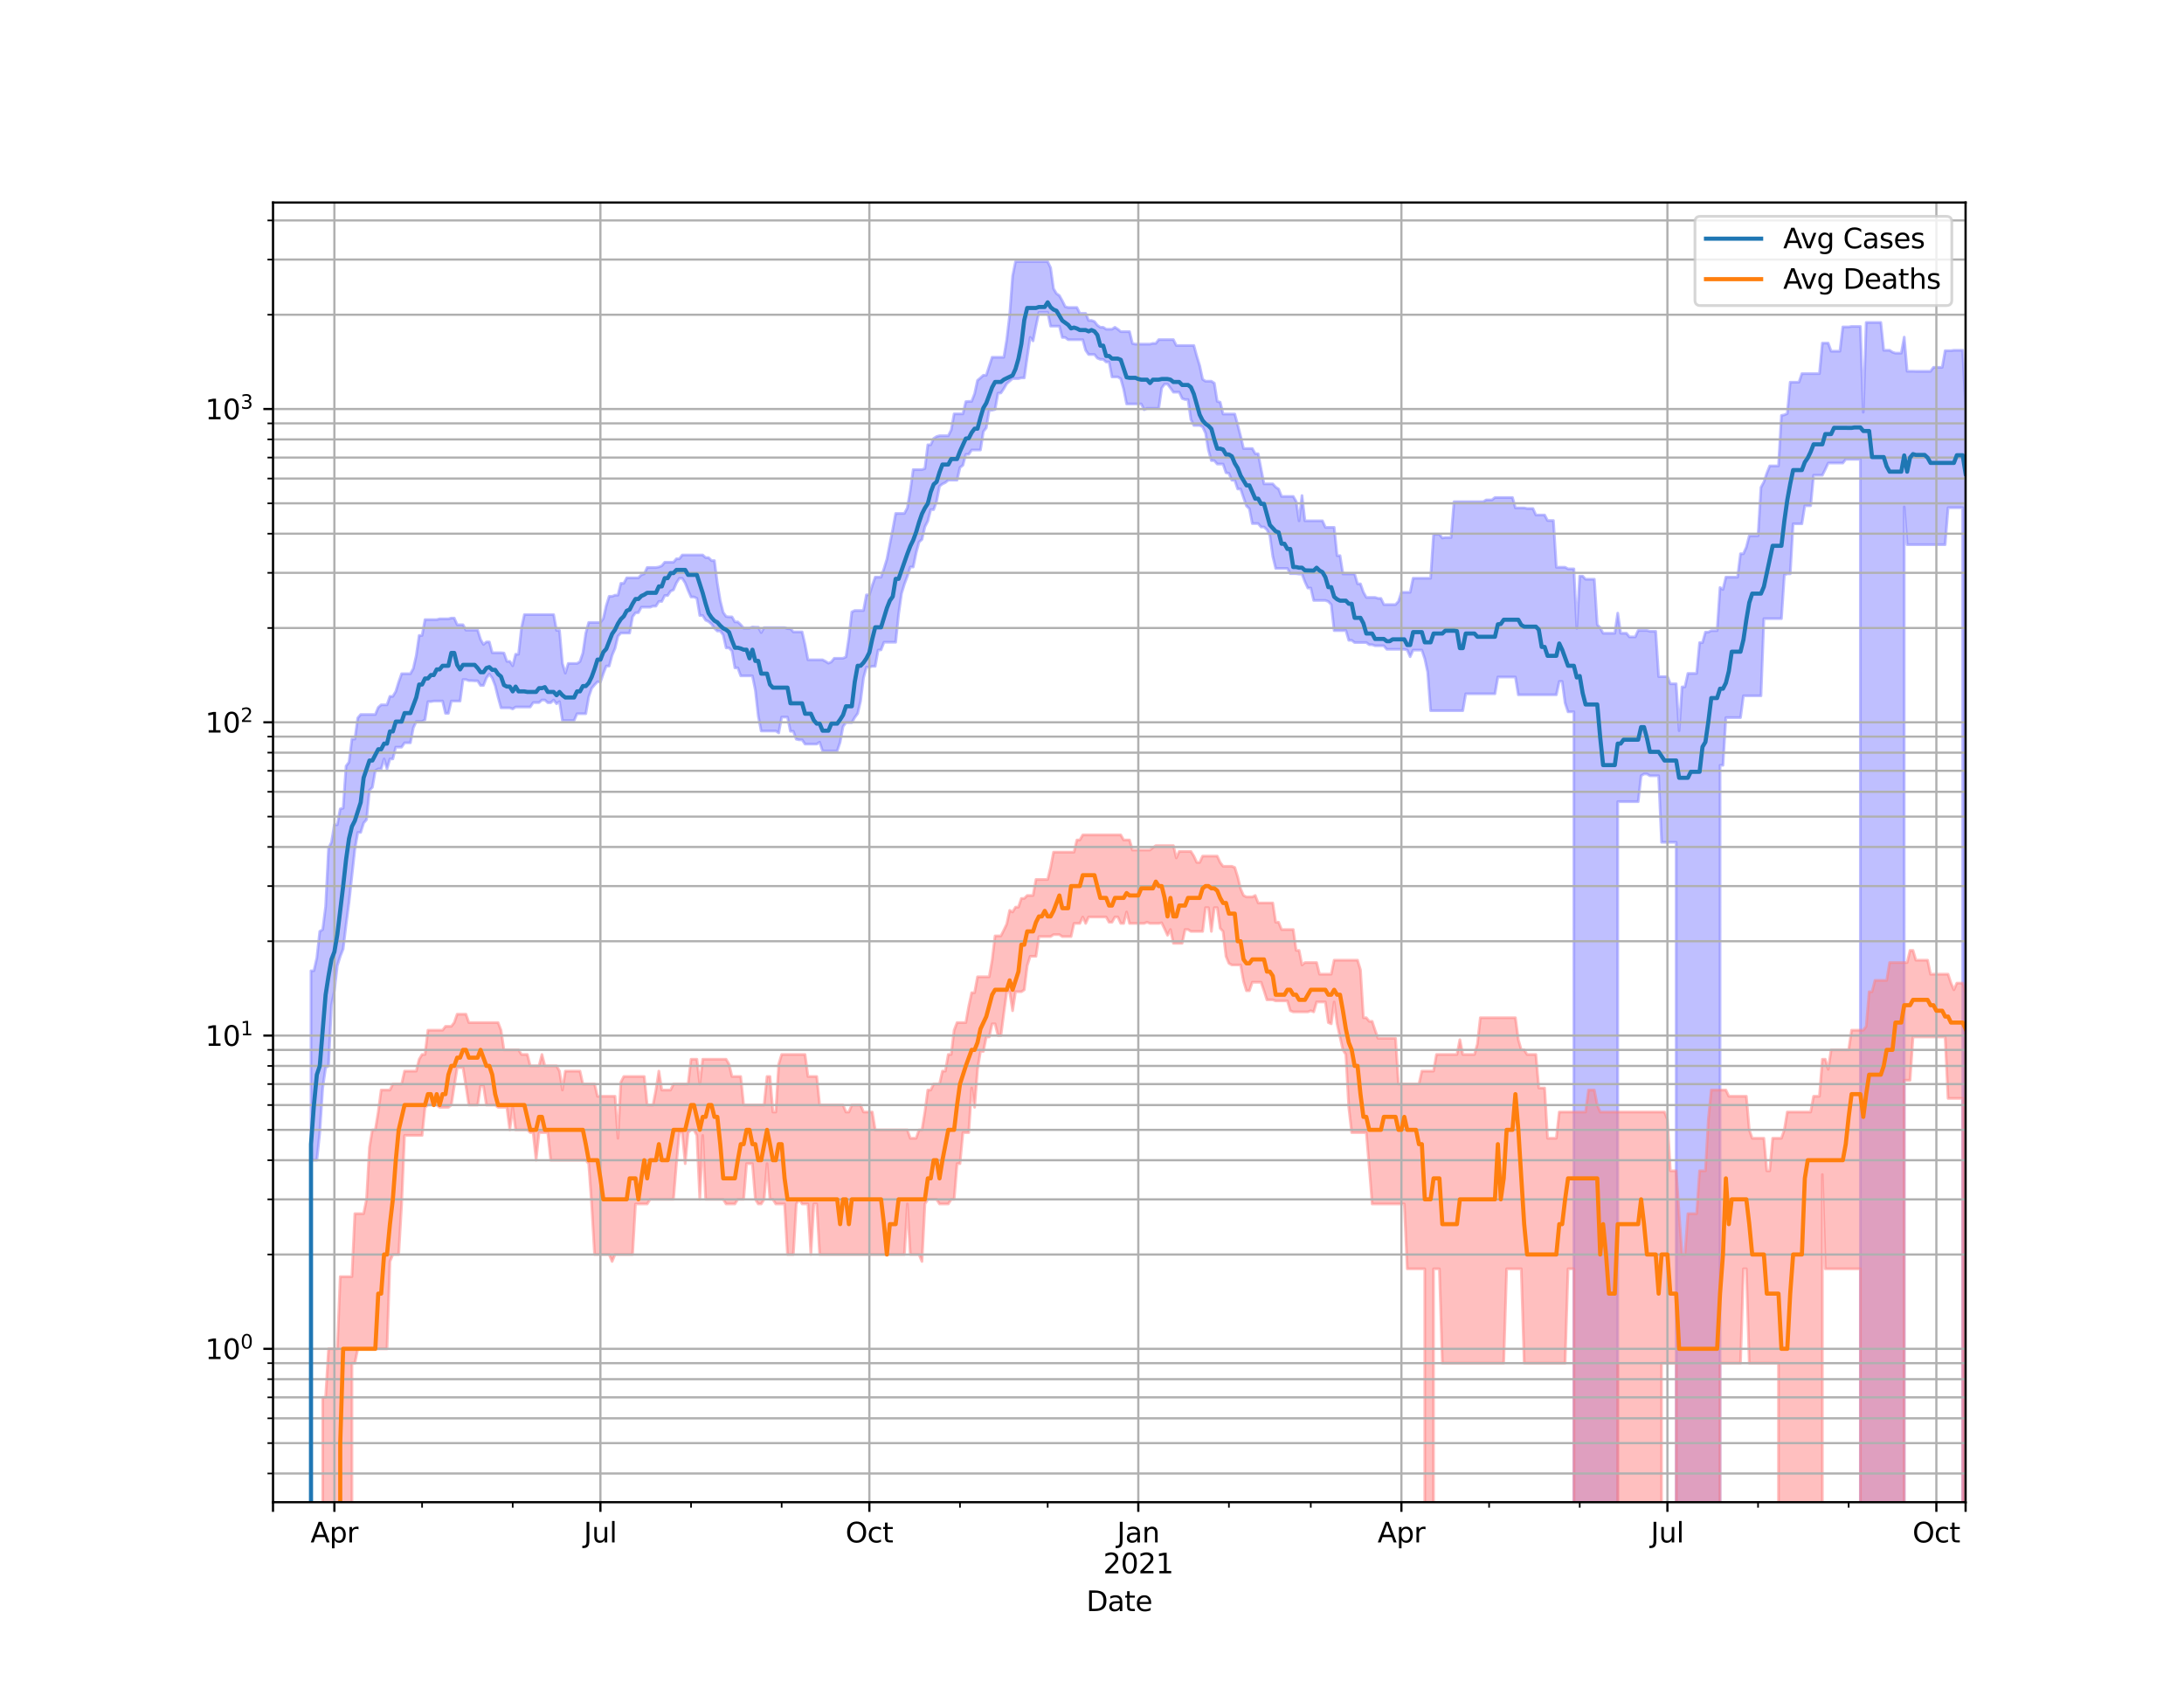 <?xml version="1.0" encoding="utf-8" standalone="no"?>
<!DOCTYPE svg PUBLIC "-//W3C//DTD SVG 1.1//EN"
  "http://www.w3.org/Graphics/SVG/1.1/DTD/svg11.dtd">
<svg height="612pt" version="1.1" viewBox="0 0 792 612" width="792pt" xmlns="http://www.w3.org/2000/svg" xmlns:xlink="http://www.w3.org/1999/xlink">
 <defs>
  <style type="text/css">*{stroke-linecap:butt;stroke-linejoin:round;}</style>
 </defs>
 <g id="figure_1">
  <g id="patch_1">
   <path d="M 0 612 
L 792 612 
L 792 0 
L 0 0 
z
" style="fill:#ffffff;"/>
  </g>
  <g id="axes_1">
   <g id="patch_2">
    <path d="M 99 544.68 
L 712.8 544.68 
L 712.8 73.44 
L 99 73.44 
z
" style="fill:#ffffff;"/>
   </g>
   <g id="PolyCollection_1">
    <path clip-path="url(#p68e2955192)" d="M 99 114073.863 
L 99 114073.863 
L 100.06 114073.863 
L 101.12 114073.863 
L 102.18 114073.863 
L 103.24 114073.863 
L 104.301 114073.863 
L 105.361 114073.863 
L 106.421 114073.863 
L 107.481 114073.863 
L 108.541 114073.863 
L 109.601 114073.863 
L 110.661 114073.863 
L 111.721 114073.863 
L 112.781 351.99 
L 113.841 351.99 
L 114.902 347.317 
L 115.962 337.723 
L 117.022 337.039 
L 118.082 328.729 
L 119.142 307.594 
L 120.202 305.401 
L 121.262 299.038 
L 122.322 299.038 
L 123.382 293.309 
L 124.442 293.03 
L 125.503 277.761 
L 126.563 276.353 
L 127.623 267.98 
L 128.683 267.98 
L 129.743 260.344 
L 130.803 259.07 
L 131.863 259.07 
L 132.923 259.07 
L 133.983 259.07 
L 135.044 259.07 
L 136.104 259.07 
L 137.164 256.528 
L 138.224 255.564 
L 139.284 255.564 
L 140.344 255.564 
L 141.404 252.495 
L 142.464 252.495 
L 143.524 250.733 
L 144.584 247.314 
L 145.645 244.289 
L 146.705 244.289 
L 147.765 244.289 
L 148.825 244.289 
L 149.885 242.392 
L 150.945 237.706 
L 152.005 230.418 
L 153.065 230.418 
L 154.125 224.669 
L 155.185 224.669 
L 156.246 224.669 
L 157.306 224.669 
L 158.366 224.669 
L 159.426 224.391 
L 160.486 224.391 
L 161.546 224.391 
L 162.606 224.391 
L 163.666 224.115 
L 164.726 224.115 
L 165.787 226.536 
L 166.847 226.536 
L 167.907 226.536 
L 168.967 228.476 
L 170.027 228.476 
L 171.087 228.476 
L 172.147 228.476 
L 173.207 228.476 
L 174.267 231.872 
L 175.327 233.676 
L 176.388 232.766 
L 177.448 232.766 
L 178.508 236.689 
L 179.568 236.689 
L 180.628 236.689 
L 181.688 236.689 
L 182.748 236.778 
L 183.808 239.804 
L 184.868 239.804 
L 185.928 241.406 
L 186.989 237.225 
L 188.049 237.225 
L 189.109 227.681 
L 190.169 222.847 
L 191.229 222.847 
L 192.289 222.847 
L 193.349 222.847 
L 194.409 222.847 
L 195.469 222.847 
L 196.53 222.847 
L 197.59 222.847 
L 198.65 222.847 
L 199.71 222.847 
L 200.77 222.847 
L 201.83 228.576 
L 202.89 228.576 
L 203.95 240.566 
L 205.01 244.082 
L 206.07 240.566 
L 207.131 240.566 
L 208.191 240.566 
L 209.251 240.566 
L 210.311 239.899 
L 211.371 236.778 
L 212.431 229.617 
L 213.491 225.7 
L 214.551 225.7 
L 215.611 225.7 
L 216.672 225.7 
L 217.732 225.7 
L 218.792 224.253 
L 219.852 219.625 
L 220.912 216.227 
L 221.972 216.227 
L 223.032 215.818 
L 224.092 215.818 
L 225.152 211.515 
L 226.212 211.515 
L 227.273 209.53 
L 228.333 209.53 
L 229.393 209.53 
L 230.453 209.53 
L 231.513 209.53 
L 232.573 208.433 
L 233.633 208.084 
L 234.693 205.77 
L 235.753 205.77 
L 236.813 205.77 
L 237.874 205.77 
L 238.934 205.58 
L 239.994 205.157 
L 241.054 203.862 
L 242.114 203.862 
L 243.174 203.862 
L 244.234 203.862 
L 245.294 202.616 
L 246.354 202.616 
L 247.415 201.241 
L 248.475 201.241 
L 249.535 201.241 
L 250.595 201.241 
L 251.655 201.241 
L 252.715 201.241 
L 253.775 201.241 
L 254.835 201.241 
L 255.895 202.202 
L 256.955 202.202 
L 258.016 203.272 
L 259.076 203.272 
L 260.136 211.479 
L 261.196 217.856 
L 262.256 222.071 
L 263.316 223.545 
L 264.376 223.681 
L 265.436 223.681 
L 266.496 225.511 
L 267.556 225.511 
L 268.617 226.512 
L 269.677 227.78 
L 270.737 227.78 
L 271.797 227.78 
L 272.857 227.361 
L 273.917 227.435 
L 274.977 227.435 
L 276.037 229.386 
L 277.097 227.582 
L 278.158 227.582 
L 279.218 227.582 
L 280.278 227.582 
L 281.338 227.582 
L 282.398 227.582 
L 283.458 227.582 
L 284.518 227.582 
L 285.578 227.928 
L 286.638 227.928 
L 287.698 229.132 
L 288.759 229.132 
L 289.819 229.132 
L 290.879 229.132 
L 291.939 233.676 
L 292.999 239.24 
L 294.059 239.24 
L 295.119 239.24 
L 296.179 239.24 
L 297.239 239.24 
L 298.299 239.24 
L 299.36 239.804 
L 300.42 240.471 
L 301.48 239.994 
L 302.54 238.682 
L 303.6 238.682 
L 304.66 238.682 
L 305.72 238.682 
L 306.78 238.192 
L 307.84 231.153 
L 308.901 221.895 
L 309.961 221.372 
L 311.021 221.372 
L 312.081 221.372 
L 313.141 221.372 
L 314.201 215.683 
L 315.261 215.683 
L 316.321 212.266 
L 317.381 209.275 
L 318.441 209.275 
L 319.502 209.275 
L 320.562 206.198 
L 321.622 202.734 
L 322.682 197.292 
L 323.742 191.971 
L 324.802 186.17 
L 325.862 186.17 
L 326.922 186.17 
L 327.982 186.17 
L 329.042 184.13 
L 330.103 177.858 
L 331.163 170.274 
L 332.223 170.274 
L 333.283 170.274 
L 334.343 170.274 
L 335.403 169.883 
L 336.463 161.283 
L 337.523 161.283 
L 338.583 158.97 
L 339.644 158.289 
L 340.704 157.994 
L 341.764 157.994 
L 342.824 157.994 
L 343.884 157.994 
L 344.944 155.908 
L 346.004 150.066 
L 347.064 150.066 
L 348.124 150.066 
L 349.184 150.066 
L 350.245 145.621 
L 351.305 145.537 
L 352.365 145.537 
L 353.425 142.784 
L 354.485 137.913 
L 355.545 137.034 
L 356.605 136.063 
L 357.665 136.063 
L 358.725 132.755 
L 359.785 129.534 
L 360.846 129.534 
L 361.906 129.534 
L 362.966 129.534 
L 364.026 129.534 
L 365.086 123.149 
L 366.146 114.217 
L 367.206 100.116 
L 368.266 94.86 
L 369.326 94.86 
L 370.387 94.86 
L 371.447 94.86 
L 372.507 94.86 
L 373.567 94.86 
L 374.627 94.86 
L 375.687 94.86 
L 376.747 94.86 
L 377.807 94.86 
L 378.867 94.86 
L 379.927 94.86 
L 380.988 97.098 
L 382.048 104.681 
L 383.108 106.448 
L 384.168 107.175 
L 385.228 109.075 
L 386.288 111.23 
L 387.348 111.489 
L 388.408 111.489 
L 389.468 111.489 
L 390.528 111.489 
L 391.589 113.637 
L 392.649 113.637 
L 393.709 113.637 
L 394.769 116.194 
L 395.829 116.194 
L 396.889 116.589 
L 397.949 117.927 
L 399.009 118.67 
L 400.069 118.67 
L 401.13 119.376 
L 402.19 119.376 
L 403.25 119.376 
L 404.31 118.67 
L 405.37 119.376 
L 406.43 120.248 
L 407.49 120.248 
L 408.55 120.248 
L 409.61 120.248 
L 410.67 124.564 
L 411.731 124.778 
L 412.791 124.778 
L 413.851 124.778 
L 414.911 124.778 
L 415.971 124.778 
L 417.031 124.778 
L 418.091 124.512 
L 419.151 124.512 
L 420.211 123.143 
L 421.272 123.143 
L 422.332 123.143 
L 423.392 123.143 
L 424.452 123.143 
L 425.512 123.143 
L 426.572 125.273 
L 427.632 125.273 
L 428.692 125.273 
L 429.752 125.273 
L 430.812 125.273 
L 431.873 125.273 
L 432.933 125.273 
L 433.993 129.114 
L 435.053 132.59 
L 436.113 137.531 
L 437.173 138.226 
L 438.233 138.226 
L 439.293 138.226 
L 440.353 138.918 
L 441.413 145.532 
L 442.474 145.827 
L 443.534 150.122 
L 444.594 150.122 
L 445.654 150.122 
L 446.714 150.122 
L 447.774 150.122 
L 448.834 154.062 
L 449.894 158.169 
L 450.954 162.636 
L 452.015 162.636 
L 453.075 162.636 
L 454.135 162.636 
L 455.195 164.497 
L 456.255 164.539 
L 457.315 170.051 
L 458.375 175.449 
L 459.435 175.449 
L 460.495 175.449 
L 461.555 175.449 
L 462.616 176.634 
L 463.676 177.322 
L 464.736 179.996 
L 465.796 179.996 
L 466.856 179.996 
L 467.916 179.996 
L 468.976 179.996 
L 470.036 181.83 
L 471.096 188.845 
L 472.156 179.696 
L 473.217 188.845 
L 474.277 188.845 
L 475.337 188.845 
L 476.397 188.845 
L 477.457 188.845 
L 478.517 188.845 
L 479.577 188.845 
L 480.637 191.224 
L 481.697 191.224 
L 482.758 191.224 
L 483.818 191.224 
L 484.878 201.472 
L 485.938 201.472 
L 486.998 208.134 
L 488.058 208.134 
L 489.118 208.134 
L 490.178 208.134 
L 491.238 208.134 
L 492.298 211.71 
L 493.359 211.71 
L 494.419 214.744 
L 495.479 216.619 
L 496.539 216.619 
L 497.599 216.619 
L 498.659 216.619 
L 499.719 216.975 
L 500.779 216.975 
L 501.839 219.208 
L 502.899 219.208 
L 503.96 219.208 
L 505.02 219.208 
L 506.08 219.208 
L 507.14 218.058 
L 508.2 214.763 
L 509.26 214.763 
L 510.32 214.763 
L 511.38 214.763 
L 512.44 209.667 
L 513.501 209.667 
L 514.561 209.667 
L 515.621 209.667 
L 516.681 209.667 
L 517.741 209.667 
L 518.801 209.667 
L 519.861 193.723 
L 520.921 193.723 
L 521.981 193.723 
L 523.041 195.079 
L 524.102 194.889 
L 525.162 194.889 
L 526.222 194.889 
L 527.282 181.927 
L 528.342 181.927 
L 529.402 181.927 
L 530.462 181.927 
L 531.522 181.927 
L 532.582 181.927 
L 533.642 181.927 
L 534.703 181.927 
L 535.763 181.927 
L 536.823 181.927 
L 537.883 181.927 
L 538.943 181.259 
L 540.003 181.259 
L 541.063 181.259 
L 542.123 180.391 
L 543.183 180.391 
L 544.244 180.391 
L 545.304 180.391 
L 546.364 180.391 
L 547.424 180.391 
L 548.484 180.391 
L 549.544 184.171 
L 550.604 184.171 
L 551.664 184.171 
L 552.724 184.171 
L 553.784 184.386 
L 554.845 184.386 
L 555.905 184.386 
L 556.965 186.737 
L 558.025 186.737 
L 559.085 186.737 
L 560.145 186.737 
L 561.205 188.744 
L 562.265 188.744 
L 563.325 188.744 
L 564.385 205.691 
L 565.446 205.691 
L 566.506 205.691 
L 567.566 205.691 
L 568.626 206.262 
L 569.686 206.262 
L 570.746 206.262 
L 571.806 227.854 
L 572.866 208.903 
L 573.926 208.903 
L 574.987 210.027 
L 576.047 210.027 
L 577.107 210.027 
L 578.167 210.027 
L 579.227 226.487 
L 580.287 227.656 
L 581.347 229.617 
L 582.407 229.617 
L 583.467 229.617 
L 584.527 229.617 
L 585.588 229.617 
L 586.648 222.314 
L 587.708 229.617 
L 588.768 229.617 
L 589.828 229.617 
L 590.888 230.942 
L 591.948 230.942 
L 593.008 230.942 
L 594.068 228.602 
L 595.128 228.602 
L 596.189 228.602 
L 597.249 228.602 
L 598.309 228.904 
L 599.369 228.904 
L 600.429 228.904 
L 601.489 245.335 
L 602.549 245.335 
L 603.609 245.335 
L 604.669 245.335 
L 605.73 247.942 
L 606.79 247.942 
L 607.85 247.942 
L 608.91 264.95 
L 609.97 249.07 
L 611.03 249.07 
L 612.09 244.185 
L 613.15 244.185 
L 614.21 244.185 
L 615.27 244.185 
L 616.331 233.013 
L 617.391 233.013 
L 618.451 229.208 
L 619.511 229.208 
L 620.571 228.677 
L 621.631 228.677 
L 622.691 228.677 
L 623.751 213.03 
L 624.811 213.749 
L 625.872 209.275 
L 626.932 209.275 
L 627.992 209.275 
L 629.052 209.275 
L 630.112 209.275 
L 631.172 200.781 
L 632.232 200.781 
L 633.292 198.396 
L 634.352 194.284 
L 635.412 194.284 
L 636.473 194.284 
L 637.533 194.284 
L 638.593 176.739 
L 639.653 174.752 
L 640.713 171.593 
L 641.773 168.937 
L 642.833 168.937 
L 643.893 168.937 
L 644.953 168.937 
L 646.013 150.626 
L 647.074 150.425 
L 648.134 149.963 
L 649.194 138.581 
L 650.254 138.581 
L 651.314 138.581 
L 652.374 138.581 
L 653.434 135.477 
L 654.494 135.477 
L 655.554 135.477 
L 656.615 135.477 
L 657.675 135.477 
L 658.735 135.477 
L 659.795 135.477 
L 660.855 124.412 
L 661.915 124.412 
L 662.975 124.412 
L 664.035 127.341 
L 665.095 127.341 
L 666.155 127.341 
L 667.216 127.341 
L 668.276 118.538 
L 669.336 118.538 
L 670.396 118.538 
L 671.456 118.368 
L 672.516 118.368 
L 673.576 118.368 
L 674.636 118.368 
L 675.696 149.466 
L 676.756 116.922 
L 677.817 116.922 
L 678.877 116.922 
L 679.937 116.922 
L 680.997 116.922 
L 682.057 116.922 
L 683.117 127.004 
L 684.177 127.004 
L 685.237 127.004 
L 686.297 127.71 
L 687.358 128.053 
L 688.418 128.053 
L 689.478 128.053 
L 690.538 122.236 
L 691.598 134.607 
L 692.658 134.607 
L 693.718 134.607 
L 694.778 134.64 
L 695.838 134.64 
L 696.898 134.64 
L 697.959 134.64 
L 699.019 134.64 
L 700.079 134.64 
L 701.139 133.203 
L 702.199 133.203 
L 703.259 133.203 
L 704.319 133.203 
L 705.379 127.158 
L 706.439 127.158 
L 707.499 127.158 
L 708.56 127.004 
L 709.62 127.004 
L 710.68 127.004 
L 711.74 127.004 
L 712.8 147.423 
L 712.8 114073.863 
L 712.8 114073.863 
L 711.74 184.09 
L 710.68 184.09 
L 709.62 184.09 
L 708.56 184.09 
L 707.499 184.09 
L 706.439 184.09 
L 705.379 197.492 
L 704.319 197.492 
L 703.259 197.492 
L 702.199 197.492 
L 701.139 197.492 
L 700.079 197.492 
L 699.019 197.492 
L 697.959 197.492 
L 696.898 197.492 
L 695.838 197.492 
L 694.778 197.492 
L 693.718 197.492 
L 692.658 197.492 
L 691.598 197.492 
L 690.538 183.815 
L 689.478 114073.863 
L 688.418 114073.863 
L 687.358 114073.863 
L 686.297 114073.863 
L 685.237 114073.863 
L 684.177 114073.863 
L 683.117 114073.863 
L 682.057 114073.863 
L 680.997 114073.863 
L 679.937 114073.863 
L 678.877 114073.863 
L 677.817 114073.863 
L 676.756 114073.863 
L 675.696 114073.863 
L 674.636 166.532 
L 673.576 166.532 
L 672.516 166.532 
L 671.456 166.532 
L 670.396 166.532 
L 669.336 166.532 
L 668.276 167.899 
L 667.216 167.899 
L 666.155 167.899 
L 665.095 167.899 
L 664.035 167.899 
L 662.975 167.899 
L 661.915 170.197 
L 660.855 172.318 
L 659.795 172.318 
L 658.735 172.318 
L 657.675 172.318 
L 656.615 183.361 
L 655.554 183.361 
L 654.494 183.361 
L 653.434 189.923 
L 652.374 189.923 
L 651.314 189.923 
L 650.254 189.923 
L 649.194 208.051 
L 648.134 208.051 
L 647.074 208.5 
L 646.013 224.322 
L 644.953 224.322 
L 643.893 224.322 
L 642.833 224.322 
L 641.773 224.322 
L 640.713 224.322 
L 639.653 224.322 
L 638.593 252.291 
L 637.533 252.291 
L 636.473 252.291 
L 635.412 252.291 
L 634.352 252.291 
L 633.292 252.291 
L 632.232 252.291 
L 631.172 260.201 
L 630.112 260.201 
L 629.052 260.201 
L 627.992 260.201 
L 626.932 260.201 
L 625.872 260.201 
L 624.811 277.49 
L 623.751 277.49 
L 622.691 114073.863 
L 621.631 114073.863 
L 620.571 114073.863 
L 619.511 114073.863 
L 618.451 114073.863 
L 617.391 114073.863 
L 616.331 114073.863 
L 615.27 114073.863 
L 614.21 114073.863 
L 613.15 114073.863 
L 612.09 114073.863 
L 611.03 114073.863 
L 609.97 114073.863 
L 608.91 114073.863 
L 607.85 305.401 
L 606.79 305.401 
L 605.73 305.401 
L 604.669 305.401 
L 603.609 305.401 
L 602.549 305.401 
L 601.489 281.286 
L 600.429 281.286 
L 599.369 281.286 
L 598.309 281.286 
L 597.249 280.633 
L 596.189 280.633 
L 595.128 281.286 
L 594.068 290.676 
L 593.008 290.676 
L 591.948 290.676 
L 590.888 290.676 
L 589.828 290.676 
L 588.768 290.676 
L 587.708 290.676 
L 586.648 290.676 
L 585.588 114073.863 
L 584.527 114073.863 
L 583.467 114073.863 
L 582.407 114073.863 
L 581.347 114073.863 
L 580.287 114073.863 
L 579.227 114073.863 
L 578.167 114073.863 
L 577.107 114073.863 
L 576.047 114073.863 
L 574.987 114073.863 
L 573.926 114073.863 
L 572.866 114073.863 
L 571.806 114073.863 
L 570.746 258.102 
L 569.686 258.102 
L 568.626 258.102 
L 567.566 254.918 
L 566.506 247.094 
L 565.446 247.094 
L 564.385 251.927 
L 563.325 251.927 
L 562.265 251.927 
L 561.205 251.927 
L 560.145 251.927 
L 559.085 251.927 
L 558.025 251.927 
L 556.965 251.927 
L 555.905 251.927 
L 554.845 251.927 
L 553.784 251.927 
L 552.724 251.927 
L 551.664 251.927 
L 550.604 251.927 
L 549.544 245.477 
L 548.484 245.477 
L 547.424 245.477 
L 546.364 245.477 
L 545.304 245.477 
L 544.244 245.477 
L 543.183 245.477 
L 542.123 251.566 
L 541.063 251.566 
L 540.003 251.566 
L 538.943 251.566 
L 537.883 251.566 
L 536.823 251.566 
L 535.763 251.566 
L 534.703 251.566 
L 533.642 251.566 
L 532.582 251.566 
L 531.522 251.566 
L 530.462 257.692 
L 529.402 257.692 
L 528.342 257.692 
L 527.282 257.692 
L 526.222 257.692 
L 525.162 257.692 
L 524.102 257.692 
L 523.041 257.692 
L 521.981 257.692 
L 520.921 257.692 
L 519.861 257.692 
L 518.801 257.692 
L 517.741 243.774 
L 516.681 238.837 
L 515.621 235.722 
L 514.561 235.722 
L 513.501 235.722 
L 512.44 235.722 
L 511.38 238.131 
L 510.32 235.693 
L 509.26 235.433 
L 508.2 235.433 
L 507.14 235.433 
L 506.08 235.433 
L 505.02 235.433 
L 503.96 235.433 
L 502.899 235.433 
L 501.839 234.152 
L 500.779 234.152 
L 499.719 234.152 
L 498.659 234.152 
L 497.599 233.76 
L 496.539 233.76 
L 495.479 232.985 
L 494.419 232.985 
L 493.359 232.985 
L 492.298 232.985 
L 491.238 232.985 
L 490.178 232.168 
L 489.118 232.168 
L 488.058 228.576 
L 486.998 228.652 
L 485.938 228.652 
L 484.878 228.652 
L 483.818 228.652 
L 482.758 219.208 
L 481.697 218.099 
L 480.637 217.715 
L 479.577 217.715 
L 478.517 217.715 
L 477.457 217.715 
L 476.397 217.715 
L 475.337 213.213 
L 474.277 213.213 
L 473.217 210.949 
L 472.156 208.15 
L 471.096 208.15 
L 470.036 208.001 
L 468.976 208.001 
L 467.916 208.001 
L 466.856 206.103 
L 465.796 206.103 
L 464.736 206.103 
L 463.676 206.103 
L 462.616 206.103 
L 461.555 201.69 
L 460.495 194.121 
L 459.435 192.079 
L 458.375 191.083 
L 457.315 191.083 
L 456.255 189.842 
L 455.195 189.842 
L 454.135 189.842 
L 453.075 184.458 
L 452.015 183.452 
L 450.954 180.419 
L 449.894 177.304 
L 448.834 177.304 
L 447.774 174.132 
L 446.714 174.132 
L 445.654 171.625 
L 444.594 171.419 
L 443.534 168.26 
L 442.474 168.26 
L 441.413 168.26 
L 440.353 167.012 
L 439.293 167.012 
L 438.233 163.253 
L 437.173 157.055 
L 436.113 154.748 
L 435.053 154.262 
L 433.993 154.262 
L 432.933 154.262 
L 431.873 152.122 
L 430.812 144.874 
L 429.752 144.874 
L 428.692 144.485 
L 427.632 142.197 
L 426.572 142.197 
L 425.512 142.197 
L 424.452 140.691 
L 423.392 139.274 
L 422.332 139.274 
L 421.272 140.691 
L 420.211 148.038 
L 419.151 148.038 
L 418.091 148.038 
L 417.031 148.038 
L 415.971 148.038 
L 414.911 148.56 
L 413.851 146.464 
L 412.791 146.464 
L 411.731 146.464 
L 410.67 146.464 
L 409.61 146.464 
L 408.55 146.464 
L 407.49 141.137 
L 406.43 137.349 
L 405.37 136.674 
L 404.31 136.674 
L 403.25 136.674 
L 402.19 131.235 
L 401.13 131.266 
L 400.069 130.298 
L 399.009 130.298 
L 397.949 129.859 
L 396.889 128.533 
L 395.829 128.533 
L 394.769 128.533 
L 393.709 127.03 
L 392.649 123.176 
L 391.589 123.176 
L 390.528 123.176 
L 389.468 123.176 
L 388.408 123.176 
L 387.348 123.176 
L 386.288 122.359 
L 385.228 122.359 
L 384.168 118.263 
L 383.108 118.263 
L 382.048 118.263 
L 380.988 118.263 
L 379.927 113.243 
L 378.867 113.243 
L 377.807 113.243 
L 376.747 113.243 
L 375.687 118.263 
L 374.627 123.613 
L 373.567 122.338 
L 372.507 129.524 
L 371.447 137.011 
L 370.387 137.011 
L 369.326 137.278 
L 368.266 137.278 
L 367.206 137.278 
L 366.146 138.182 
L 365.086 139.094 
L 364.026 140.903 
L 362.966 142.485 
L 361.906 142.569 
L 360.846 148.456 
L 359.785 148.724 
L 358.725 148.724 
L 357.665 155.143 
L 356.605 156.487 
L 355.545 163.16 
L 354.485 163.16 
L 353.425 163.16 
L 352.365 163.16 
L 351.305 164.731 
L 350.245 164.731 
L 349.184 168.698 
L 348.124 169.51 
L 347.064 174.099 
L 346.004 174.099 
L 344.944 174.099 
L 343.884 174.099 
L 342.824 174.98 
L 341.764 175.474 
L 340.704 176.294 
L 339.644 181.81 
L 338.583 184.787 
L 337.523 184.787 
L 336.463 188.935 
L 335.403 191.001 
L 334.343 195.591 
L 333.283 196.539 
L 332.223 200.468 
L 331.163 205.596 
L 330.103 205.596 
L 329.042 208.953 
L 327.982 211.764 
L 326.922 215.24 
L 325.862 222.669 
L 324.802 232.876 
L 323.742 232.876 
L 322.682 232.876 
L 321.622 232.876 
L 320.562 232.876 
L 319.502 235.636 
L 318.441 235.722 
L 317.381 241.602 
L 316.321 241.602 
L 315.261 241.897 
L 314.201 241.897 
L 313.141 245.76 
L 312.081 254.195 
L 311.021 258.699 
L 309.961 260.153 
L 308.901 261.997 
L 307.84 261.997 
L 306.78 261.997 
L 305.72 263.451 
L 304.66 269.109 
L 303.6 272.293 
L 302.54 272.293 
L 301.48 272.293 
L 300.42 272.293 
L 299.36 272.293 
L 298.299 272.293 
L 297.239 269.109 
L 296.179 269.799 
L 295.119 269.799 
L 294.059 269.799 
L 292.999 269.799 
L 291.939 269.799 
L 290.879 268.26 
L 289.819 268.26 
L 288.759 268.036 
L 287.698 265.161 
L 286.638 265.161 
L 285.578 260.011 
L 284.518 260.011 
L 283.458 260.011 
L 282.398 265.744 
L 281.338 265.055 
L 280.278 265.055 
L 279.218 265.055 
L 278.158 265.055 
L 277.097 265.055 
L 276.037 265.055 
L 274.977 259.585 
L 273.917 250.224 
L 272.857 245.054 
L 271.797 245.054 
L 270.737 245.054 
L 269.677 245.054 
L 268.617 245.054 
L 267.556 242.16 
L 266.496 242.16 
L 265.436 236.043 
L 264.376 234.917 
L 263.316 234.917 
L 262.256 230.21 
L 261.196 228.803 
L 260.136 228.803 
L 259.076 227.804 
L 258.016 226.271 
L 256.955 225.369 
L 255.895 224.878 
L 254.835 223.184 
L 253.775 223.184 
L 252.715 216.935 
L 251.655 216.462 
L 250.595 216.462 
L 249.535 214.066 
L 248.475 211.373 
L 247.415 209.701 
L 246.354 209.701 
L 245.294 211.373 
L 244.234 213.861 
L 243.174 214.348 
L 242.114 215.934 
L 241.054 215.934 
L 239.994 218.079 
L 238.934 218.079 
L 237.874 219.771 
L 236.813 219.771 
L 235.753 220.172 
L 234.693 220.172 
L 233.633 220.172 
L 232.573 220.172 
L 231.513 222.137 
L 230.453 222.203 
L 229.393 223.613 
L 228.333 229.54 
L 227.273 229.54 
L 226.212 229.54 
L 225.152 229.54 
L 224.092 230.679 
L 223.032 235.088 
L 221.972 237.585 
L 220.912 241.504 
L 219.852 241.504 
L 218.792 244.22 
L 217.732 247.314 
L 216.672 247.204 
L 215.611 248.315 
L 214.551 249.605 
L 213.491 252.699 
L 212.431 258.791 
L 211.371 258.791 
L 210.311 258.791 
L 209.251 258.791 
L 208.191 261.261 
L 207.131 261.261 
L 206.07 261.261 
L 205.01 261.261 
L 203.95 261.261 
L 202.89 254.407 
L 201.83 255.176 
L 200.77 253.817 
L 199.71 254.79 
L 198.65 254.79 
L 197.59 253.817 
L 196.53 253.817 
L 195.469 254.747 
L 194.409 254.747 
L 193.349 254.747 
L 192.289 256.352 
L 191.229 256.352 
L 190.169 256.352 
L 189.109 256.352 
L 188.049 256.352 
L 186.989 256.352 
L 185.928 257.062 
L 184.868 256.661 
L 183.808 256.661 
L 182.748 256.661 
L 181.688 256.661 
L 180.628 252.822 
L 179.568 248.578 
L 178.508 245.831 
L 177.448 244.392 
L 176.388 245.831 
L 175.327 248.54 
L 174.267 248.54 
L 173.207 246.875 
L 172.147 246.875 
L 171.087 246.803 
L 170.027 246.803 
L 168.967 246.405 
L 167.907 246.405 
L 166.847 254.195 
L 165.787 254.195 
L 164.726 254.195 
L 163.666 254.195 
L 162.606 258.653 
L 161.546 258.653 
L 160.486 254.195 
L 159.426 254.195 
L 158.366 254.195 
L 157.306 254.195 
L 156.246 254.407 
L 155.185 254.407 
L 154.125 260.97 
L 153.065 261.603 
L 152.005 261.603 
L 150.945 261.603 
L 149.885 263.912 
L 148.825 269.338 
L 147.765 269.338 
L 146.705 269.338 
L 145.645 270.911 
L 144.584 270.911 
L 143.524 270.911 
L 142.464 275.177 
L 141.404 275.177 
L 140.344 278.793 
L 139.284 275.177 
L 138.224 278.793 
L 137.164 278.793 
L 136.104 279.422 
L 135.044 285.479 
L 133.983 286.524 
L 132.923 297.188 
L 131.863 298.413 
L 130.803 301.839 
L 129.743 301.839 
L 128.683 307.969 
L 127.623 317.493 
L 126.563 327.223 
L 125.503 335.261 
L 124.442 344.081 
L 123.382 346.763 
L 122.322 350.186 
L 121.262 359.238 
L 120.202 364.475 
L 119.142 386.49 
L 118.082 387.111 
L 117.022 394.507 
L 115.962 410.672 
L 114.902 420.683 
L 113.841 420.683 
L 112.781 420.683 
L 111.721 114073.863 
L 110.661 114073.863 
L 109.601 114073.863 
L 108.541 114073.863 
L 107.481 114073.863 
L 106.421 114073.863 
L 105.361 114073.863 
L 104.301 114073.863 
L 103.24 114073.863 
L 102.18 114073.863 
L 101.12 114073.863 
L 100.06 114073.863 
L 99 114073.863 
z
" style="fill:#8080ff;fill-opacity:0.5;stroke:#8080ff;stroke-opacity:0.5;"/>
   </g>
   <g id="PolyCollection_2">
    <path clip-path="url(#p68e2955192)" d="M 99 114073.863 
L 99 114073.863 
L 100.06 114073.863 
L 101.12 114073.863 
L 102.18 114073.863 
L 103.24 114073.863 
L 104.301 114073.863 
L 105.361 114073.863 
L 106.421 114073.863 
L 107.481 114073.863 
L 108.541 114073.863 
L 109.601 114073.863 
L 110.661 114073.863 
L 111.721 114073.863 
L 112.781 114073.863 
L 113.841 114073.863 
L 114.902 114073.863 
L 115.962 114073.863 
L 117.022 506.662 
L 118.082 506.662 
L 119.142 489.068 
L 120.202 489.068 
L 121.262 489.068 
L 122.322 489.068 
L 123.382 462.892 
L 124.442 462.892 
L 125.503 462.892 
L 126.563 462.892 
L 127.623 462.892 
L 128.683 440.071 
L 129.743 440.071 
L 130.803 440.071 
L 131.863 440.071 
L 132.923 434.874 
L 133.983 415.981 
L 135.044 409.675 
L 136.104 409.675 
L 137.164 403.212 
L 138.224 395.238 
L 139.284 395.238 
L 140.344 395.238 
L 141.404 395.238 
L 142.464 393.077 
L 143.524 393.077 
L 144.584 393.077 
L 145.645 393.077 
L 146.705 388.376 
L 147.765 388.376 
L 148.825 388.376 
L 149.885 388.376 
L 150.945 388.376 
L 152.005 384.083 
L 153.065 382.352 
L 154.125 382.352 
L 155.185 373.548 
L 156.246 373.548 
L 157.306 373.548 
L 158.366 373.548 
L 159.426 373.548 
L 160.486 373.548 
L 161.546 372.145 
L 162.606 372.145 
L 163.666 372.145 
L 164.726 370.781 
L 165.787 367.738 
L 166.847 367.738 
L 167.907 367.738 
L 168.967 367.738 
L 170.027 370.781 
L 171.087 370.781 
L 172.147 370.781 
L 173.207 370.781 
L 174.267 370.781 
L 175.327 370.781 
L 176.388 370.781 
L 177.448 370.781 
L 178.508 370.781 
L 179.568 370.781 
L 180.628 370.781 
L 181.688 373.548 
L 182.748 380.68 
L 183.808 380.68 
L 184.868 380.68 
L 185.928 380.68 
L 186.989 380.68 
L 188.049 380.68 
L 189.109 382.352 
L 190.169 382.352 
L 191.229 382.352 
L 192.289 386.49 
L 193.349 386.49 
L 194.409 386.49 
L 195.469 386.49 
L 196.53 382.352 
L 197.59 386.49 
L 198.65 386.49 
L 199.71 386.49 
L 200.77 386.49 
L 201.83 386.49 
L 202.89 388.376 
L 203.95 395.238 
L 205.01 388.376 
L 206.07 388.376 
L 207.131 388.376 
L 208.191 388.376 
L 209.251 388.376 
L 210.311 388.376 
L 211.371 393.077 
L 212.431 393.077 
L 213.491 393.077 
L 214.551 393.077 
L 215.611 393.077 
L 216.672 397.498 
L 217.732 397.498 
L 218.792 397.498 
L 219.852 397.498 
L 220.912 397.498 
L 221.972 397.498 
L 223.032 397.498 
L 224.092 412.727 
L 225.152 392.378 
L 226.212 390.336 
L 227.273 390.336 
L 228.333 390.336 
L 229.393 390.336 
L 230.453 390.336 
L 231.513 390.336 
L 232.573 390.336 
L 233.633 390.336 
L 234.693 400.681 
L 235.753 400.681 
L 236.813 400.681 
L 237.874 395.238 
L 238.934 388.376 
L 239.994 395.238 
L 241.054 395.238 
L 242.114 395.238 
L 243.174 395.238 
L 244.234 393.077 
L 245.294 393.077 
L 246.354 393.077 
L 247.415 393.077 
L 248.475 393.077 
L 249.535 393.077 
L 250.595 384.083 
L 251.655 384.083 
L 252.715 384.083 
L 253.775 393.077 
L 254.835 384.083 
L 255.895 384.083 
L 256.955 384.083 
L 258.016 384.083 
L 259.076 384.083 
L 260.136 384.083 
L 261.196 384.083 
L 262.256 384.083 
L 263.316 384.083 
L 264.376 385.877 
L 265.436 390.336 
L 266.496 390.336 
L 267.556 390.336 
L 268.617 390.336 
L 269.677 400.681 
L 270.737 400.681 
L 271.797 400.681 
L 272.857 400.681 
L 273.917 400.681 
L 274.977 400.681 
L 276.037 400.681 
L 277.097 400.681 
L 278.158 390.336 
L 279.218 390.336 
L 280.278 403.212 
L 281.338 403.212 
L 282.398 385.877 
L 283.458 382.352 
L 284.518 382.352 
L 285.578 382.352 
L 286.638 382.352 
L 287.698 382.352 
L 288.759 382.352 
L 289.819 382.352 
L 290.879 382.352 
L 291.939 382.352 
L 292.999 390.336 
L 294.059 390.336 
L 295.119 390.336 
L 296.179 390.336 
L 297.239 400.681 
L 298.299 400.681 
L 299.36 400.681 
L 300.42 400.681 
L 301.48 400.681 
L 302.54 400.681 
L 303.6 400.681 
L 304.66 400.681 
L 305.72 400.681 
L 306.78 403.212 
L 307.84 403.212 
L 308.901 400.681 
L 309.961 400.681 
L 311.021 400.681 
L 312.081 400.681 
L 313.141 403.212 
L 314.201 403.212 
L 315.261 403.212 
L 316.321 403.212 
L 317.381 409.675 
L 318.441 409.675 
L 319.502 409.675 
L 320.562 409.675 
L 321.622 409.675 
L 322.682 409.675 
L 323.742 409.675 
L 324.802 409.675 
L 325.862 409.675 
L 326.922 409.675 
L 327.982 409.675 
L 329.042 409.675 
L 330.103 412.727 
L 331.163 412.727 
L 332.223 412.727 
L 333.283 409.675 
L 334.343 409.675 
L 335.403 403.212 
L 336.463 395.238 
L 337.523 395.238 
L 338.583 393.077 
L 339.644 393.077 
L 340.704 393.077 
L 341.764 388.376 
L 342.824 388.376 
L 343.884 382.352 
L 344.944 382.352 
L 346.004 373.548 
L 347.064 370.781 
L 348.124 370.781 
L 349.184 370.781 
L 350.245 370.781 
L 351.305 364.871 
L 352.365 359.953 
L 353.425 359.953 
L 354.485 354.183 
L 355.545 354.183 
L 356.605 354.183 
L 357.665 354.183 
L 358.725 354.183 
L 359.785 348.16 
L 360.846 339.356 
L 361.906 339.356 
L 362.966 339.356 
L 364.026 337.266 
L 365.086 335.044 
L 366.146 330.086 
L 367.206 330.679 
L 368.266 328.921 
L 369.326 328.921 
L 370.387 325.761 
L 371.447 325.761 
L 372.507 324.692 
L 373.567 324.692 
L 374.627 324.692 
L 375.687 318.882 
L 376.747 318.882 
L 377.807 318.882 
L 378.867 318.882 
L 379.927 318.882 
L 380.988 314.538 
L 382.048 308.983 
L 383.108 308.983 
L 384.168 308.983 
L 385.228 308.983 
L 386.288 308.983 
L 387.348 308.983 
L 388.408 308.983 
L 389.468 308.983 
L 390.528 304.574 
L 391.589 304.574 
L 392.649 302.734 
L 393.709 302.734 
L 394.769 302.734 
L 395.829 302.734 
L 396.889 302.734 
L 397.949 302.734 
L 399.009 302.734 
L 400.069 302.734 
L 401.13 302.734 
L 402.19 302.734 
L 403.25 302.734 
L 404.31 302.734 
L 405.37 302.734 
L 406.43 302.734 
L 407.49 304.574 
L 408.55 304.574 
L 409.61 304.574 
L 410.67 308.22 
L 411.731 308.22 
L 412.791 308.22 
L 413.851 308.22 
L 414.911 308.22 
L 415.971 308.22 
L 417.031 308.22 
L 418.091 307.345 
L 419.151 306.607 
L 420.211 306.607 
L 421.272 306.607 
L 422.332 306.607 
L 423.392 306.607 
L 424.452 306.607 
L 425.512 306.607 
L 426.572 311.077 
L 427.632 308.728 
L 428.692 308.728 
L 429.752 308.728 
L 430.812 308.728 
L 431.873 308.728 
L 432.933 310.413 
L 433.993 312.708 
L 435.053 312.708 
L 436.113 310.413 
L 437.173 310.413 
L 438.233 310.413 
L 439.293 310.413 
L 440.353 310.413 
L 441.413 310.413 
L 442.474 312.708 
L 443.534 314.11 
L 444.594 314.11 
L 445.654 314.11 
L 446.714 314.11 
L 447.774 314.538 
L 448.834 317.952 
L 449.894 322.286 
L 450.954 324.692 
L 452.015 325.224 
L 453.075 325.224 
L 454.135 325.224 
L 455.195 324.692 
L 456.255 327.408 
L 457.315 327.408 
L 458.375 327.408 
L 459.435 327.408 
L 460.495 327.408 
L 461.555 327.408 
L 462.616 334.396 
L 463.676 334.396 
L 464.736 337.039 
L 465.796 337.039 
L 466.856 337.039 
L 467.916 337.039 
L 468.976 337.039 
L 470.036 344.606 
L 471.096 344.606 
L 472.156 349.891 
L 473.217 349.018 
L 474.277 349.018 
L 475.337 349.018 
L 476.397 349.018 
L 477.457 349.018 
L 478.517 353.232 
L 479.577 353.232 
L 480.637 353.232 
L 481.697 353.232 
L 482.758 353.232 
L 483.818 348.16 
L 484.878 348.16 
L 485.938 348.16 
L 486.998 348.16 
L 488.058 348.16 
L 489.118 348.16 
L 490.178 348.16 
L 491.238 348.16 
L 492.298 348.16 
L 493.359 351.685 
L 494.419 369.019 
L 495.479 369.019 
L 496.539 370.335 
L 497.599 370.335 
L 498.659 373.548 
L 499.719 376.479 
L 500.779 376.479 
L 501.839 376.479 
L 502.899 376.479 
L 503.96 376.479 
L 505.02 376.479 
L 506.08 376.479 
L 507.14 393.077 
L 508.2 393.077 
L 509.26 393.077 
L 510.32 393.077 
L 511.38 393.077 
L 512.44 393.077 
L 513.501 393.077 
L 514.561 393.077 
L 515.621 388.376 
L 516.681 388.376 
L 517.741 388.376 
L 518.801 388.376 
L 519.861 388.376 
L 520.921 382.352 
L 521.981 382.352 
L 523.041 382.352 
L 524.102 382.352 
L 525.162 382.352 
L 526.222 382.352 
L 527.282 382.352 
L 528.342 382.352 
L 529.402 376.985 
L 530.462 382.352 
L 531.522 382.352 
L 532.582 382.352 
L 533.642 382.352 
L 534.703 382.352 
L 535.763 378.535 
L 536.823 369.019 
L 537.883 369.019 
L 538.943 369.019 
L 540.003 369.019 
L 541.063 369.019 
L 542.123 369.019 
L 543.183 369.019 
L 544.244 369.019 
L 545.304 369.019 
L 546.364 369.019 
L 547.424 369.019 
L 548.484 369.019 
L 549.544 369.019 
L 550.604 376.985 
L 551.664 380.68 
L 552.724 380.68 
L 553.784 382.352 
L 554.845 382.352 
L 555.905 382.352 
L 556.965 382.352 
L 558.025 394.507 
L 559.085 394.507 
L 560.145 394.507 
L 561.205 412.727 
L 562.265 412.727 
L 563.325 412.727 
L 564.385 412.727 
L 565.446 403.212 
L 566.506 403.212 
L 567.566 403.212 
L 568.626 403.212 
L 569.686 403.212 
L 570.746 403.212 
L 571.806 403.212 
L 572.866 403.212 
L 573.926 403.212 
L 574.987 403.212 
L 576.047 395.238 
L 577.107 395.238 
L 578.167 395.238 
L 579.227 400.681 
L 580.287 403.212 
L 581.347 403.212 
L 582.407 403.212 
L 583.467 403.212 
L 584.527 403.212 
L 585.588 403.212 
L 586.648 403.212 
L 587.708 403.212 
L 588.768 403.212 
L 589.828 403.212 
L 590.888 403.212 
L 591.948 403.212 
L 593.008 403.212 
L 594.068 403.212 
L 595.128 403.212 
L 596.189 403.212 
L 597.249 403.212 
L 598.309 403.212 
L 599.369 403.212 
L 600.429 403.212 
L 601.489 403.212 
L 602.549 403.212 
L 603.609 403.212 
L 604.669 405.879 
L 605.73 424.528 
L 606.79 424.528 
L 607.85 424.528 
L 608.91 440.071 
L 609.97 454.875 
L 611.03 454.875 
L 612.09 440.071 
L 613.15 440.071 
L 614.21 440.071 
L 615.27 440.071 
L 616.331 424.528 
L 617.391 424.528 
L 618.451 424.528 
L 619.511 405.879 
L 620.571 395.238 
L 621.631 395.238 
L 622.691 395.238 
L 623.751 395.238 
L 624.811 395.238 
L 625.872 395.238 
L 626.932 397.498 
L 627.992 397.498 
L 629.052 397.498 
L 630.112 397.498 
L 631.172 397.498 
L 632.232 397.498 
L 633.292 397.498 
L 634.352 409.675 
L 635.412 412.727 
L 636.473 412.727 
L 637.533 412.727 
L 638.593 412.727 
L 639.653 412.727 
L 640.713 424.528 
L 641.773 424.528 
L 642.833 412.727 
L 643.893 412.727 
L 644.953 412.727 
L 646.013 412.727 
L 647.074 409.675 
L 648.134 403.212 
L 649.194 403.212 
L 650.254 403.212 
L 651.314 403.212 
L 652.374 403.212 
L 653.434 403.212 
L 654.494 403.212 
L 655.554 403.212 
L 656.615 403.212 
L 657.675 397.498 
L 658.735 397.498 
L 659.795 397.498 
L 660.855 384.083 
L 661.915 384.083 
L 662.975 387.739 
L 664.035 380.68 
L 665.095 380.68 
L 666.155 380.68 
L 667.216 380.68 
L 668.276 380.68 
L 669.336 380.68 
L 670.396 380.68 
L 671.456 373.548 
L 672.516 373.548 
L 673.576 373.548 
L 674.636 373.548 
L 675.696 373.548 
L 676.756 372.145 
L 677.817 359.595 
L 678.877 359.595 
L 679.937 355.481 
L 680.997 355.481 
L 682.057 355.481 
L 683.117 355.481 
L 684.177 355.481 
L 685.237 349.018 
L 686.297 349.018 
L 687.358 349.018 
L 688.418 349.018 
L 689.478 349.018 
L 690.538 349.018 
L 691.598 349.018 
L 692.658 344.606 
L 693.718 344.606 
L 694.778 348.16 
L 695.838 348.16 
L 696.898 348.16 
L 697.959 348.16 
L 699.019 348.16 
L 700.079 353.232 
L 701.139 353.232 
L 702.199 353.232 
L 703.259 353.232 
L 704.319 353.232 
L 705.379 353.232 
L 706.439 353.232 
L 707.499 356.478 
L 708.56 358.885 
L 709.62 356.478 
L 710.68 356.478 
L 711.74 356.478 
L 712.8 359.953 
L 712.8 114073.863 
L 712.8 114073.863 
L 711.74 398.275 
L 710.68 398.275 
L 709.62 398.275 
L 708.56 398.275 
L 707.499 398.275 
L 706.439 398.275 
L 705.379 375.979 
L 704.319 375.979 
L 703.259 375.979 
L 702.199 375.979 
L 701.139 375.979 
L 700.079 375.979 
L 699.019 375.979 
L 697.959 375.979 
L 696.898 375.979 
L 695.838 375.979 
L 694.778 375.979 
L 693.718 375.979 
L 692.658 391.688 
L 691.598 391.688 
L 690.538 391.688 
L 689.478 114073.863 
L 688.418 114073.863 
L 687.358 114073.863 
L 686.297 114073.863 
L 685.237 114073.863 
L 684.177 114073.863 
L 683.117 114073.863 
L 682.057 114073.863 
L 680.997 114073.863 
L 679.937 114073.863 
L 678.877 114073.863 
L 677.817 114073.863 
L 676.756 114073.863 
L 675.696 114073.863 
L 674.636 460.072 
L 673.576 460.072 
L 672.516 460.072 
L 671.456 460.072 
L 670.396 460.072 
L 669.336 460.072 
L 668.276 460.072 
L 667.216 460.072 
L 666.155 460.072 
L 665.095 460.072 
L 664.035 460.072 
L 662.975 460.072 
L 661.915 460.072 
L 660.855 425.88 
L 659.795 114073.863 
L 658.735 114073.863 
L 657.675 114073.863 
L 656.615 114073.863 
L 655.554 114073.863 
L 654.494 114073.863 
L 653.434 114073.863 
L 652.374 114073.863 
L 651.314 114073.863 
L 650.254 114073.863 
L 649.194 114073.863 
L 648.134 114073.863 
L 647.074 114073.863 
L 646.013 114073.863 
L 644.953 494.265 
L 643.893 494.265 
L 642.833 494.265 
L 641.773 494.265 
L 640.713 494.265 
L 639.653 494.265 
L 638.593 494.265 
L 637.533 494.265 
L 636.473 494.265 
L 635.412 494.265 
L 634.352 494.265 
L 633.292 460.072 
L 632.232 460.072 
L 631.172 494.265 
L 630.112 494.265 
L 629.052 494.265 
L 627.992 494.265 
L 626.932 494.265 
L 625.872 494.265 
L 624.811 494.265 
L 623.751 494.265 
L 622.691 114073.863 
L 621.631 114073.863 
L 620.571 114073.863 
L 619.511 114073.863 
L 618.451 114073.863 
L 617.391 114073.863 
L 616.331 114073.863 
L 615.27 114073.863 
L 614.21 114073.863 
L 613.15 114073.863 
L 612.09 114073.863 
L 611.03 114073.863 
L 609.97 114073.863 
L 608.91 114073.863 
L 607.85 494.265 
L 606.79 494.265 
L 605.73 494.265 
L 604.669 494.265 
L 603.609 494.265 
L 602.549 494.265 
L 601.489 114073.863 
L 600.429 114073.863 
L 599.369 114073.863 
L 598.309 114073.863 
L 597.249 114073.863 
L 596.189 114073.863 
L 595.128 114073.863 
L 594.068 114073.863 
L 593.008 114073.863 
L 591.948 114073.863 
L 590.888 114073.863 
L 589.828 114073.863 
L 588.768 114073.863 
L 587.708 114073.863 
L 586.648 494.265 
L 585.588 114073.863 
L 584.527 114073.863 
L 583.467 114073.863 
L 582.407 114073.863 
L 581.347 114073.863 
L 580.287 114073.863 
L 579.227 114073.863 
L 578.167 114073.863 
L 577.107 114073.863 
L 576.047 114073.863 
L 574.987 114073.863 
L 573.926 114073.863 
L 572.866 114073.863 
L 571.806 114073.863 
L 570.746 460.072 
L 569.686 460.072 
L 568.626 460.072 
L 567.566 494.265 
L 566.506 494.265 
L 565.446 494.265 
L 564.385 494.265 
L 563.325 494.265 
L 562.265 494.265 
L 561.205 494.265 
L 560.145 494.265 
L 559.085 494.265 
L 558.025 494.265 
L 556.965 494.265 
L 555.905 494.265 
L 554.845 494.265 
L 553.784 494.265 
L 552.724 494.265 
L 551.664 460.072 
L 550.604 460.072 
L 549.544 460.072 
L 548.484 460.072 
L 547.424 460.072 
L 546.364 460.072 
L 545.304 494.265 
L 544.244 494.265 
L 543.183 494.265 
L 542.123 494.265 
L 541.063 494.265 
L 540.003 494.265 
L 538.943 494.265 
L 537.883 494.265 
L 536.823 494.265 
L 535.763 494.265 
L 534.703 494.265 
L 533.642 494.265 
L 532.582 494.265 
L 531.522 494.265 
L 530.462 494.265 
L 529.402 494.265 
L 528.342 494.265 
L 527.282 494.265 
L 526.222 494.265 
L 525.162 494.265 
L 524.102 494.265 
L 523.041 494.265 
L 521.981 460.072 
L 520.921 460.072 
L 519.861 460.072 
L 518.801 114073.863 
L 517.741 114073.863 
L 516.681 460.072 
L 515.621 460.072 
L 514.561 460.072 
L 513.501 460.072 
L 512.44 460.072 
L 511.38 460.072 
L 510.32 460.072 
L 509.26 436.546 
L 508.2 436.546 
L 507.14 436.546 
L 506.08 436.546 
L 505.02 436.546 
L 503.96 436.546 
L 502.899 436.546 
L 501.839 436.546 
L 500.779 436.546 
L 499.719 436.546 
L 498.659 436.546 
L 497.599 436.546 
L 496.539 423.213 
L 495.479 410.672 
L 494.419 410.672 
L 493.359 410.672 
L 492.298 410.672 
L 491.238 410.672 
L 490.178 410.672 
L 489.118 401.511 
L 488.058 382.352 
L 486.998 380.68 
L 485.938 375.979 
L 484.878 371.232 
L 483.818 363.305 
L 482.758 371.232 
L 481.697 370.781 
L 480.637 363.305 
L 479.577 363.305 
L 478.517 363.305 
L 477.457 363.305 
L 476.397 366.902 
L 475.337 366.489 
L 474.277 366.902 
L 473.217 366.902 
L 472.156 366.902 
L 471.096 366.902 
L 470.036 366.902 
L 468.976 366.902 
L 467.916 366.489 
L 466.856 362.921 
L 465.796 362.921 
L 464.736 362.921 
L 463.676 362.921 
L 462.616 362.921 
L 461.555 362.541 
L 460.495 362.541 
L 459.435 362.541 
L 458.375 359.238 
L 457.315 356.144 
L 456.255 356.144 
L 455.195 356.144 
L 454.135 356.144 
L 453.075 359.238 
L 452.015 359.238 
L 450.954 355.811 
L 449.894 349.891 
L 448.834 349.891 
L 447.774 349.891 
L 446.714 349.891 
L 445.654 349.307 
L 444.594 346.763 
L 443.534 337.723 
L 442.474 336.589 
L 441.413 329.113 
L 440.353 329.113 
L 439.293 337.723 
L 438.233 329.113 
L 437.173 329.113 
L 436.113 337.723 
L 435.053 337.723 
L 433.993 337.723 
L 432.933 337.723 
L 431.873 337.723 
L 430.812 337.039 
L 429.752 337.039 
L 428.692 342.036 
L 427.632 342.036 
L 426.572 342.036 
L 425.512 342.036 
L 424.452 337.039 
L 423.392 339.119 
L 422.332 336.813 
L 421.272 334.611 
L 420.211 334.827 
L 419.151 334.827 
L 418.091 334.827 
L 417.031 334.827 
L 415.971 334.396 
L 414.911 334.827 
L 413.851 334.827 
L 412.791 334.827 
L 411.731 334.827 
L 410.67 334.827 
L 409.61 334.827 
L 408.55 330.679 
L 407.49 334.827 
L 406.43 334.827 
L 405.37 332.503 
L 404.31 332.503 
L 403.25 334.396 
L 402.19 334.396 
L 401.13 332.503 
L 400.069 332.503 
L 399.009 332.503 
L 397.949 332.503 
L 396.889 332.503 
L 395.829 332.503 
L 394.769 332.503 
L 393.709 334.827 
L 392.649 332.503 
L 391.589 334.827 
L 390.528 334.827 
L 389.468 334.827 
L 388.408 339.593 
L 387.348 339.593 
L 386.288 339.593 
L 385.228 339.593 
L 384.168 338.884 
L 383.108 338.884 
L 382.048 338.884 
L 380.988 339.593 
L 379.927 339.593 
L 378.867 339.593 
L 377.807 339.593 
L 376.747 339.593 
L 375.687 346.763 
L 374.627 346.763 
L 373.567 346.763 
L 372.507 350.186 
L 371.447 358.885 
L 370.387 359.595 
L 369.326 359.595 
L 368.266 359.595 
L 367.206 366.489 
L 366.146 359.595 
L 365.086 359.595 
L 364.026 367.318 
L 362.966 375.483 
L 361.906 375.483 
L 360.846 371.232 
L 359.785 371.232 
L 358.725 375.979 
L 357.665 375.979 
L 356.605 381.231 
L 355.545 381.231 
L 354.485 387.739 
L 353.425 401.511 
L 352.365 394.507 
L 351.305 410.672 
L 350.245 410.672 
L 349.184 410.672 
L 348.124 421.932 
L 347.064 421.932 
L 346.004 434.874 
L 344.944 434.874 
L 343.884 436.546 
L 342.824 436.546 
L 341.764 436.546 
L 340.704 436.546 
L 339.644 434.874 
L 338.583 434.874 
L 337.523 434.874 
L 336.463 434.874 
L 335.403 436.546 
L 334.343 457.405 
L 333.283 454.875 
L 332.223 454.875 
L 331.163 454.875 
L 330.103 454.875 
L 329.042 436.546 
L 327.982 454.875 
L 326.922 454.875 
L 325.862 454.875 
L 324.802 454.875 
L 323.742 454.875 
L 322.682 454.875 
L 321.622 454.875 
L 320.562 454.875 
L 319.502 454.875 
L 318.441 454.875 
L 317.381 454.875 
L 316.321 454.875 
L 315.261 454.875 
L 314.201 454.875 
L 313.141 454.875 
L 312.081 454.875 
L 311.021 454.875 
L 309.961 454.875 
L 308.901 454.875 
L 307.84 454.875 
L 306.78 454.875 
L 305.72 454.875 
L 304.66 454.875 
L 303.6 454.875 
L 302.54 454.875 
L 301.48 454.875 
L 300.42 454.875 
L 299.36 454.875 
L 298.299 454.875 
L 297.239 454.875 
L 296.179 436.546 
L 295.119 436.546 
L 294.059 454.875 
L 292.999 436.546 
L 291.939 436.546 
L 290.879 436.546 
L 289.819 434.874 
L 288.759 436.546 
L 287.698 454.875 
L 286.638 454.875 
L 285.578 454.875 
L 284.518 436.546 
L 283.458 436.546 
L 282.398 436.546 
L 281.338 436.546 
L 280.278 434.874 
L 279.218 434.874 
L 278.158 421.932 
L 277.097 434.874 
L 276.037 436.546 
L 274.977 436.546 
L 273.917 434.874 
L 272.857 421.932 
L 271.797 421.932 
L 270.737 421.932 
L 269.677 434.874 
L 268.617 434.874 
L 267.556 434.874 
L 266.496 436.546 
L 265.436 436.546 
L 264.376 436.546 
L 263.316 436.546 
L 262.256 434.874 
L 261.196 434.874 
L 260.136 434.874 
L 259.076 434.874 
L 258.016 434.874 
L 256.955 434.874 
L 255.895 434.874 
L 254.835 411.689 
L 253.775 434.874 
L 252.715 411.689 
L 251.655 409.675 
L 250.595 409.675 
L 249.535 410.672 
L 248.475 421.932 
L 247.415 410.672 
L 246.354 410.672 
L 245.294 421.932 
L 244.234 434.874 
L 243.174 434.874 
L 242.114 434.874 
L 241.054 434.874 
L 239.994 434.874 
L 238.934 434.874 
L 237.874 434.874 
L 236.813 434.874 
L 235.753 434.874 
L 234.693 436.546 
L 233.633 436.546 
L 232.573 436.546 
L 231.513 436.546 
L 230.453 436.546 
L 229.393 454.875 
L 228.333 454.875 
L 227.273 454.875 
L 226.212 454.875 
L 225.152 454.875 
L 224.092 454.875 
L 223.032 454.875 
L 221.972 457.405 
L 220.912 454.875 
L 219.852 454.875 
L 218.792 454.875 
L 217.732 454.875 
L 216.672 454.875 
L 215.611 454.875 
L 214.551 436.546 
L 213.491 421.932 
L 212.431 420.683 
L 211.371 420.683 
L 210.311 420.683 
L 209.251 420.683 
L 208.191 420.683 
L 207.131 420.683 
L 206.07 420.683 
L 205.01 420.683 
L 203.95 420.683 
L 202.89 420.683 
L 201.83 420.683 
L 200.77 420.683 
L 199.71 420.683 
L 198.65 410.672 
L 197.59 410.672 
L 196.53 410.672 
L 195.469 410.672 
L 194.409 420.683 
L 193.349 410.672 
L 192.289 410.672 
L 191.229 409.675 
L 190.169 409.675 
L 189.109 409.675 
L 188.049 409.675 
L 186.989 409.675 
L 185.928 401.511 
L 184.868 409.675 
L 183.808 401.511 
L 182.748 401.511 
L 181.688 401.511 
L 180.628 401.511 
L 179.568 400.681 
L 178.508 400.681 
L 177.448 400.681 
L 176.388 400.681 
L 175.327 393.787 
L 174.267 393.787 
L 173.207 400.681 
L 172.147 400.681 
L 171.087 400.681 
L 170.027 400.681 
L 168.967 393.787 
L 167.907 387.111 
L 166.847 387.111 
L 165.787 387.111 
L 164.726 393.787 
L 163.666 400.681 
L 162.606 401.511 
L 161.546 401.511 
L 160.486 401.511 
L 159.426 401.511 
L 158.366 400.681 
L 157.306 400.681 
L 156.246 400.681 
L 155.185 400.681 
L 154.125 401.511 
L 153.065 411.689 
L 152.005 411.689 
L 150.945 411.689 
L 149.885 411.689 
L 148.825 411.689 
L 147.765 411.689 
L 146.705 411.689 
L 145.645 436.546 
L 144.584 454.875 
L 143.524 454.875 
L 142.464 454.875 
L 141.404 457.405 
L 140.344 489.068 
L 139.284 489.068 
L 138.224 489.068 
L 137.164 489.068 
L 136.104 489.068 
L 135.044 489.068 
L 133.983 489.068 
L 132.923 489.068 
L 131.863 489.068 
L 130.803 489.068 
L 129.743 489.068 
L 128.683 494.265 
L 127.623 494.265 
L 126.563 114073.863 
L 125.503 114073.863 
L 124.442 114073.863 
L 123.382 114073.863 
L 122.322 114073.863 
L 121.262 114073.863 
L 120.202 114073.863 
L 119.142 114073.863 
L 118.082 114073.863 
L 117.022 114073.863 
L 115.962 114073.863 
L 114.902 114073.863 
L 113.841 114073.863 
L 112.781 114073.863 
L 111.721 114073.863 
L 110.661 114073.863 
L 109.601 114073.863 
L 108.541 114073.863 
L 107.481 114073.863 
L 106.421 114073.863 
L 105.361 114073.863 
L 104.301 114073.863 
L 103.24 114073.863 
L 102.18 114073.863 
L 101.12 114073.863 
L 100.06 114073.863 
L 99 114073.863 
z
" style="fill:#ff8080;fill-opacity:0.5;stroke:#ff8080;stroke-opacity:0.5;"/>
   </g>
   <g id="matplotlib.axis_1">
    <g id="xtick_1">
     <g id="line2d_1">
      <path clip-path="url(#p68e2955192)" d="M 99 544.68 
L 99 73.44 
" style="fill:none;stroke:#b0b0b0;stroke-linecap:square;stroke-width:0.8;"/>
     </g>
     <g id="line2d_2">
      <defs>
       <path d="M 0 0 
L 0 3.5 
" id="m4abed1d830" style="stroke:#000000;stroke-width:0.8;"/>
      </defs>
      <g>
       <use style="stroke:#000000;stroke-width:0.8;" x="99" xlink:href="#m4abed1d830" y="544.68"/>
      </g>
     </g>
    </g>
    <g id="xtick_2">
     <g id="line2d_3">
      <path clip-path="url(#p68e2955192)" d="M 121.262 544.68 
L 121.262 73.44 
" style="fill:none;stroke:#b0b0b0;stroke-linecap:square;stroke-width:0.8;"/>
     </g>
     <g id="line2d_4">
      <g>
       <use style="stroke:#000000;stroke-width:0.8;" x="121.262" xlink:href="#m4abed1d830" y="544.68"/>
      </g>
     </g>
     <g id="text_1">
      <!-- Apr -->
      <g transform="translate(112.612 559.278)scale(0.1 -0.1)">
       <defs>
        <path d="M 2188 4044 
L 1331 1722 
L 3047 1722 
L 2188 4044 
z
M 1831 4666 
L 2547 4666 
L 4325 0 
L 3669 0 
L 3244 1197 
L 1141 1197 
L 716 0 
L 50 0 
L 1831 4666 
z
" id="DejaVuSans-41" transform="scale(0.016)"/>
        <path d="M 1159 525 
L 1159 -1331 
L 581 -1331 
L 581 3500 
L 1159 3500 
L 1159 2969 
Q 1341 3281 1617 3432 
Q 1894 3584 2278 3584 
Q 2916 3584 3314 3078 
Q 3713 2572 3713 1747 
Q 3713 922 3314 415 
Q 2916 -91 2278 -91 
Q 1894 -91 1617 61 
Q 1341 213 1159 525 
z
M 3116 1747 
Q 3116 2381 2855 2742 
Q 2594 3103 2138 3103 
Q 1681 3103 1420 2742 
Q 1159 2381 1159 1747 
Q 1159 1113 1420 752 
Q 1681 391 2138 391 
Q 2594 391 2855 752 
Q 3116 1113 3116 1747 
z
" id="DejaVuSans-70" transform="scale(0.016)"/>
        <path d="M 2631 2963 
Q 2534 3019 2420 3045 
Q 2306 3072 2169 3072 
Q 1681 3072 1420 2755 
Q 1159 2438 1159 1844 
L 1159 0 
L 581 0 
L 581 3500 
L 1159 3500 
L 1159 2956 
Q 1341 3275 1631 3429 
Q 1922 3584 2338 3584 
Q 2397 3584 2469 3576 
Q 2541 3569 2628 3553 
L 2631 2963 
z
" id="DejaVuSans-72" transform="scale(0.016)"/>
       </defs>
       <use xlink:href="#DejaVuSans-41"/>
       <use x="68.408" xlink:href="#DejaVuSans-70"/>
       <use x="131.885" xlink:href="#DejaVuSans-72"/>
      </g>
     </g>
    </g>
    <g id="xtick_3">
     <g id="line2d_5">
      <path clip-path="url(#p68e2955192)" d="M 217.732 544.68 
L 217.732 73.44 
" style="fill:none;stroke:#b0b0b0;stroke-linecap:square;stroke-width:0.8;"/>
     </g>
     <g id="line2d_6">
      <g>
       <use style="stroke:#000000;stroke-width:0.8;" x="217.732" xlink:href="#m4abed1d830" y="544.68"/>
      </g>
     </g>
     <g id="text_2">
      <!-- Jul -->
      <g transform="translate(211.699 559.278)scale(0.1 -0.1)">
       <defs>
        <path d="M 628 4666 
L 1259 4666 
L 1259 325 
Q 1259 -519 939 -900 
Q 619 -1281 -91 -1281 
L -331 -1281 
L -331 -750 
L -134 -750 
Q 284 -750 456 -515 
Q 628 -281 628 325 
L 628 4666 
z
" id="DejaVuSans-4a" transform="scale(0.016)"/>
        <path d="M 544 1381 
L 544 3500 
L 1119 3500 
L 1119 1403 
Q 1119 906 1312 657 
Q 1506 409 1894 409 
Q 2359 409 2629 706 
Q 2900 1003 2900 1516 
L 2900 3500 
L 3475 3500 
L 3475 0 
L 2900 0 
L 2900 538 
Q 2691 219 2414 64 
Q 2138 -91 1772 -91 
Q 1169 -91 856 284 
Q 544 659 544 1381 
z
M 1991 3584 
L 1991 3584 
z
" id="DejaVuSans-75" transform="scale(0.016)"/>
        <path d="M 603 4863 
L 1178 4863 
L 1178 0 
L 603 0 
L 603 4863 
z
" id="DejaVuSans-6c" transform="scale(0.016)"/>
       </defs>
       <use xlink:href="#DejaVuSans-4a"/>
       <use x="29.492" xlink:href="#DejaVuSans-75"/>
       <use x="92.871" xlink:href="#DejaVuSans-6c"/>
      </g>
     </g>
    </g>
    <g id="xtick_4">
     <g id="line2d_7">
      <path clip-path="url(#p68e2955192)" d="M 315.261 544.68 
L 315.261 73.44 
" style="fill:none;stroke:#b0b0b0;stroke-linecap:square;stroke-width:0.8;"/>
     </g>
     <g id="line2d_8">
      <g>
       <use style="stroke:#000000;stroke-width:0.8;" x="315.261" xlink:href="#m4abed1d830" y="544.68"/>
      </g>
     </g>
     <g id="text_3">
      <!-- Oct -->
      <g transform="translate(306.616 559.278)scale(0.1 -0.1)">
       <defs>
        <path d="M 2522 4238 
Q 1834 4238 1429 3725 
Q 1025 3213 1025 2328 
Q 1025 1447 1429 934 
Q 1834 422 2522 422 
Q 3209 422 3611 934 
Q 4013 1447 4013 2328 
Q 4013 3213 3611 3725 
Q 3209 4238 2522 4238 
z
M 2522 4750 
Q 3503 4750 4090 4092 
Q 4678 3434 4678 2328 
Q 4678 1225 4090 567 
Q 3503 -91 2522 -91 
Q 1538 -91 948 565 
Q 359 1222 359 2328 
Q 359 3434 948 4092 
Q 1538 4750 2522 4750 
z
" id="DejaVuSans-4f" transform="scale(0.016)"/>
        <path d="M 3122 3366 
L 3122 2828 
Q 2878 2963 2633 3030 
Q 2388 3097 2138 3097 
Q 1578 3097 1268 2742 
Q 959 2388 959 1747 
Q 959 1106 1268 751 
Q 1578 397 2138 397 
Q 2388 397 2633 464 
Q 2878 531 3122 666 
L 3122 134 
Q 2881 22 2623 -34 
Q 2366 -91 2075 -91 
Q 1284 -91 818 406 
Q 353 903 353 1747 
Q 353 2603 823 3093 
Q 1294 3584 2113 3584 
Q 2378 3584 2631 3529 
Q 2884 3475 3122 3366 
z
" id="DejaVuSans-63" transform="scale(0.016)"/>
        <path d="M 1172 4494 
L 1172 3500 
L 2356 3500 
L 2356 3053 
L 1172 3053 
L 1172 1153 
Q 1172 725 1289 603 
Q 1406 481 1766 481 
L 2356 481 
L 2356 0 
L 1766 0 
Q 1100 0 847 248 
Q 594 497 594 1153 
L 594 3053 
L 172 3053 
L 172 3500 
L 594 3500 
L 594 4494 
L 1172 4494 
z
" id="DejaVuSans-74" transform="scale(0.016)"/>
       </defs>
       <use xlink:href="#DejaVuSans-4f"/>
       <use x="78.711" xlink:href="#DejaVuSans-63"/>
       <use x="133.691" xlink:href="#DejaVuSans-74"/>
      </g>
     </g>
    </g>
    <g id="xtick_5">
     <g id="line2d_9">
      <path clip-path="url(#p68e2955192)" d="M 412.791 544.68 
L 412.791 73.44 
" style="fill:none;stroke:#b0b0b0;stroke-linecap:square;stroke-width:0.8;"/>
     </g>
     <g id="line2d_10">
      <g>
       <use style="stroke:#000000;stroke-width:0.8;" x="412.791" xlink:href="#m4abed1d830" y="544.68"/>
      </g>
     </g>
     <g id="text_4">
      <!-- Jan -->
      <g transform="translate(405.083 559.278)scale(0.1 -0.1)">
       <defs>
        <path d="M 2194 1759 
Q 1497 1759 1228 1600 
Q 959 1441 959 1056 
Q 959 750 1161 570 
Q 1363 391 1709 391 
Q 2188 391 2477 730 
Q 2766 1069 2766 1631 
L 2766 1759 
L 2194 1759 
z
M 3341 1997 
L 3341 0 
L 2766 0 
L 2766 531 
Q 2569 213 2275 61 
Q 1981 -91 1556 -91 
Q 1019 -91 701 211 
Q 384 513 384 1019 
Q 384 1609 779 1909 
Q 1175 2209 1959 2209 
L 2766 2209 
L 2766 2266 
Q 2766 2663 2505 2880 
Q 2244 3097 1772 3097 
Q 1472 3097 1187 3025 
Q 903 2953 641 2809 
L 641 3341 
Q 956 3463 1253 3523 
Q 1550 3584 1831 3584 
Q 2591 3584 2966 3190 
Q 3341 2797 3341 1997 
z
" id="DejaVuSans-61" transform="scale(0.016)"/>
        <path d="M 3513 2113 
L 3513 0 
L 2938 0 
L 2938 2094 
Q 2938 2591 2744 2837 
Q 2550 3084 2163 3084 
Q 1697 3084 1428 2787 
Q 1159 2491 1159 1978 
L 1159 0 
L 581 0 
L 581 3500 
L 1159 3500 
L 1159 2956 
Q 1366 3272 1645 3428 
Q 1925 3584 2291 3584 
Q 2894 3584 3203 3211 
Q 3513 2838 3513 2113 
z
" id="DejaVuSans-6e" transform="scale(0.016)"/>
       </defs>
       <use xlink:href="#DejaVuSans-4a"/>
       <use x="29.492" xlink:href="#DejaVuSans-61"/>
       <use x="90.771" xlink:href="#DejaVuSans-6e"/>
      </g>
      <!-- 2021 -->
      <g transform="translate(400.066 570.476)scale(0.1 -0.1)">
       <defs>
        <path d="M 1228 531 
L 3431 531 
L 3431 0 
L 469 0 
L 469 531 
Q 828 903 1448 1529 
Q 2069 2156 2228 2338 
Q 2531 2678 2651 2914 
Q 2772 3150 2772 3378 
Q 2772 3750 2511 3984 
Q 2250 4219 1831 4219 
Q 1534 4219 1204 4116 
Q 875 4013 500 3803 
L 500 4441 
Q 881 4594 1212 4672 
Q 1544 4750 1819 4750 
Q 2544 4750 2975 4387 
Q 3406 4025 3406 3419 
Q 3406 3131 3298 2873 
Q 3191 2616 2906 2266 
Q 2828 2175 2409 1742 
Q 1991 1309 1228 531 
z
" id="DejaVuSans-32" transform="scale(0.016)"/>
        <path d="M 2034 4250 
Q 1547 4250 1301 3770 
Q 1056 3291 1056 2328 
Q 1056 1369 1301 889 
Q 1547 409 2034 409 
Q 2525 409 2770 889 
Q 3016 1369 3016 2328 
Q 3016 3291 2770 3770 
Q 2525 4250 2034 4250 
z
M 2034 4750 
Q 2819 4750 3233 4129 
Q 3647 3509 3647 2328 
Q 3647 1150 3233 529 
Q 2819 -91 2034 -91 
Q 1250 -91 836 529 
Q 422 1150 422 2328 
Q 422 3509 836 4129 
Q 1250 4750 2034 4750 
z
" id="DejaVuSans-30" transform="scale(0.016)"/>
        <path d="M 794 531 
L 1825 531 
L 1825 4091 
L 703 3866 
L 703 4441 
L 1819 4666 
L 2450 4666 
L 2450 531 
L 3481 531 
L 3481 0 
L 794 0 
L 794 531 
z
" id="DejaVuSans-31" transform="scale(0.016)"/>
       </defs>
       <use xlink:href="#DejaVuSans-32"/>
       <use x="63.623" xlink:href="#DejaVuSans-30"/>
       <use x="127.246" xlink:href="#DejaVuSans-32"/>
       <use x="190.869" xlink:href="#DejaVuSans-31"/>
      </g>
     </g>
    </g>
    <g id="xtick_6">
     <g id="line2d_11">
      <path clip-path="url(#p68e2955192)" d="M 508.2 544.68 
L 508.2 73.44 
" style="fill:none;stroke:#b0b0b0;stroke-linecap:square;stroke-width:0.8;"/>
     </g>
     <g id="line2d_12">
      <g>
       <use style="stroke:#000000;stroke-width:0.8;" x="508.2" xlink:href="#m4abed1d830" y="544.68"/>
      </g>
     </g>
     <g id="text_5">
      <!-- Apr -->
      <g transform="translate(499.55 559.278)scale(0.1 -0.1)">
       <use xlink:href="#DejaVuSans-41"/>
       <use x="68.408" xlink:href="#DejaVuSans-70"/>
       <use x="131.885" xlink:href="#DejaVuSans-72"/>
      </g>
     </g>
    </g>
    <g id="xtick_7">
     <g id="line2d_13">
      <path clip-path="url(#p68e2955192)" d="M 604.669 544.68 
L 604.669 73.44 
" style="fill:none;stroke:#b0b0b0;stroke-linecap:square;stroke-width:0.8;"/>
     </g>
     <g id="line2d_14">
      <g>
       <use style="stroke:#000000;stroke-width:0.8;" x="604.669" xlink:href="#m4abed1d830" y="544.68"/>
      </g>
     </g>
     <g id="text_6">
      <!-- Jul -->
      <g transform="translate(598.637 559.278)scale(0.1 -0.1)">
       <use xlink:href="#DejaVuSans-4a"/>
       <use x="29.492" xlink:href="#DejaVuSans-75"/>
       <use x="92.871" xlink:href="#DejaVuSans-6c"/>
      </g>
     </g>
    </g>
    <g id="xtick_8">
     <g id="line2d_15">
      <path clip-path="url(#p68e2955192)" d="M 702.199 544.68 
L 702.199 73.44 
" style="fill:none;stroke:#b0b0b0;stroke-linecap:square;stroke-width:0.8;"/>
     </g>
     <g id="line2d_16">
      <g>
       <use style="stroke:#000000;stroke-width:0.8;" x="702.199" xlink:href="#m4abed1d830" y="544.68"/>
      </g>
     </g>
     <g id="text_7">
      <!-- Oct -->
      <g transform="translate(693.554 559.278)scale(0.1 -0.1)">
       <use xlink:href="#DejaVuSans-4f"/>
       <use x="78.711" xlink:href="#DejaVuSans-63"/>
       <use x="133.691" xlink:href="#DejaVuSans-74"/>
      </g>
     </g>
    </g>
    <g id="xtick_9">
     <g id="line2d_17">
      <path clip-path="url(#p68e2955192)" d="M 712.8 544.68 
L 712.8 73.44 
" style="fill:none;stroke:#b0b0b0;stroke-linecap:square;stroke-width:0.8;"/>
     </g>
     <g id="line2d_18">
      <g>
       <use style="stroke:#000000;stroke-width:0.8;" x="712.8" xlink:href="#m4abed1d830" y="544.68"/>
      </g>
     </g>
    </g>
    <g id="xtick_10">
     <g id="line2d_19">
      <defs>
       <path d="M 0 0 
L 0 2 
" id="mbe9820739d" style="stroke:#000000;stroke-width:0.6;"/>
      </defs>
      <g>
       <use style="stroke:#000000;stroke-width:0.6;" x="153.065" xlink:href="#mbe9820739d" y="544.68"/>
      </g>
     </g>
    </g>
    <g id="xtick_11">
     <g id="line2d_20">
      <g>
       <use style="stroke:#000000;stroke-width:0.6;" x="185.928" xlink:href="#mbe9820739d" y="544.68"/>
      </g>
     </g>
    </g>
    <g id="xtick_12">
     <g id="line2d_21">
      <g>
       <use style="stroke:#000000;stroke-width:0.6;" x="250.595" xlink:href="#mbe9820739d" y="544.68"/>
      </g>
     </g>
    </g>
    <g id="xtick_13">
     <g id="line2d_22">
      <g>
       <use style="stroke:#000000;stroke-width:0.6;" x="283.458" xlink:href="#mbe9820739d" y="544.68"/>
      </g>
     </g>
    </g>
    <g id="xtick_14">
     <g id="line2d_23">
      <g>
       <use style="stroke:#000000;stroke-width:0.6;" x="348.124" xlink:href="#mbe9820739d" y="544.68"/>
      </g>
     </g>
    </g>
    <g id="xtick_15">
     <g id="line2d_24">
      <g>
       <use style="stroke:#000000;stroke-width:0.6;" x="379.927" xlink:href="#mbe9820739d" y="544.68"/>
      </g>
     </g>
    </g>
    <g id="xtick_16">
     <g id="line2d_25">
      <g>
       <use style="stroke:#000000;stroke-width:0.6;" x="445.654" xlink:href="#mbe9820739d" y="544.68"/>
      </g>
     </g>
    </g>
    <g id="xtick_17">
     <g id="line2d_26">
      <g>
       <use style="stroke:#000000;stroke-width:0.6;" x="475.337" xlink:href="#mbe9820739d" y="544.68"/>
      </g>
     </g>
    </g>
    <g id="xtick_18">
     <g id="line2d_27">
      <g>
       <use style="stroke:#000000;stroke-width:0.6;" x="540.003" xlink:href="#mbe9820739d" y="544.68"/>
      </g>
     </g>
    </g>
    <g id="xtick_19">
     <g id="line2d_28">
      <g>
       <use style="stroke:#000000;stroke-width:0.6;" x="572.866" xlink:href="#mbe9820739d" y="544.68"/>
      </g>
     </g>
    </g>
    <g id="xtick_20">
     <g id="line2d_29">
      <g>
       <use style="stroke:#000000;stroke-width:0.6;" x="637.533" xlink:href="#mbe9820739d" y="544.68"/>
      </g>
     </g>
    </g>
    <g id="xtick_21">
     <g id="line2d_30">
      <g>
       <use style="stroke:#000000;stroke-width:0.6;" x="670.396" xlink:href="#mbe9820739d" y="544.68"/>
      </g>
     </g>
    </g>
    <g id="text_8">
     <!-- Date -->
     <g transform="translate(393.949 584.154)scale(0.1 -0.1)">
      <defs>
       <path d="M 1259 4147 
L 1259 519 
L 2022 519 
Q 2988 519 3436 956 
Q 3884 1394 3884 2338 
Q 3884 3275 3436 3711 
Q 2988 4147 2022 4147 
L 1259 4147 
z
M 628 4666 
L 1925 4666 
Q 3281 4666 3915 4102 
Q 4550 3538 4550 2338 
Q 4550 1131 3912 565 
Q 3275 0 1925 0 
L 628 0 
L 628 4666 
z
" id="DejaVuSans-44" transform="scale(0.016)"/>
       <path d="M 3597 1894 
L 3597 1613 
L 953 1613 
Q 991 1019 1311 708 
Q 1631 397 2203 397 
Q 2534 397 2845 478 
Q 3156 559 3463 722 
L 3463 178 
Q 3153 47 2828 -22 
Q 2503 -91 2169 -91 
Q 1331 -91 842 396 
Q 353 884 353 1716 
Q 353 2575 817 3079 
Q 1281 3584 2069 3584 
Q 2775 3584 3186 3129 
Q 3597 2675 3597 1894 
z
M 3022 2063 
Q 3016 2534 2758 2815 
Q 2500 3097 2075 3097 
Q 1594 3097 1305 2825 
Q 1016 2553 972 2059 
L 3022 2063 
z
" id="DejaVuSans-65" transform="scale(0.016)"/>
      </defs>
      <use xlink:href="#DejaVuSans-44"/>
      <use x="77.002" xlink:href="#DejaVuSans-61"/>
      <use x="138.281" xlink:href="#DejaVuSans-74"/>
      <use x="177.49" xlink:href="#DejaVuSans-65"/>
     </g>
    </g>
   </g>
   <g id="matplotlib.axis_2">
    <g id="ytick_1">
     <g id="line2d_31">
      <path clip-path="url(#p68e2955192)" d="M 99 489.068 
L 712.8 489.068 
" style="fill:none;stroke:#b0b0b0;stroke-linecap:square;stroke-width:0.8;"/>
     </g>
     <g id="line2d_32">
      <defs>
       <path d="M 0 0 
L -3.5 0 
" id="me91a084207" style="stroke:#000000;stroke-width:0.8;"/>
      </defs>
      <g>
       <use style="stroke:#000000;stroke-width:0.8;" x="99" xlink:href="#me91a084207" y="489.068"/>
      </g>
     </g>
     <g id="text_9">
      <!-- $\mathdefault{10^{0}}$ -->
      <g transform="translate(74.4 492.867)scale(0.1 -0.1)">
       <use transform="translate(0 0.766)" xlink:href="#DejaVuSans-31"/>
       <use transform="translate(63.623 0.766)" xlink:href="#DejaVuSans-30"/>
       <use transform="translate(128.203 39.047)scale(0.7)" xlink:href="#DejaVuSans-30"/>
      </g>
     </g>
    </g>
    <g id="ytick_2">
     <g id="line2d_33">
      <path clip-path="url(#p68e2955192)" d="M 99 375.483 
L 712.8 375.483 
" style="fill:none;stroke:#b0b0b0;stroke-linecap:square;stroke-width:0.8;"/>
     </g>
     <g id="line2d_34">
      <g>
       <use style="stroke:#000000;stroke-width:0.8;" x="99" xlink:href="#me91a084207" y="375.483"/>
      </g>
     </g>
     <g id="text_10">
      <!-- $\mathdefault{10^{1}}$ -->
      <g transform="translate(74.4 379.282)scale(0.1 -0.1)">
       <use transform="translate(0 0.684)" xlink:href="#DejaVuSans-31"/>
       <use transform="translate(63.623 0.684)" xlink:href="#DejaVuSans-30"/>
       <use transform="translate(128.203 38.966)scale(0.7)" xlink:href="#DejaVuSans-31"/>
      </g>
     </g>
    </g>
    <g id="ytick_3">
     <g id="line2d_35">
      <path clip-path="url(#p68e2955192)" d="M 99 261.898 
L 712.8 261.898 
" style="fill:none;stroke:#b0b0b0;stroke-linecap:square;stroke-width:0.8;"/>
     </g>
     <g id="line2d_36">
      <g>
       <use style="stroke:#000000;stroke-width:0.8;" x="99" xlink:href="#me91a084207" y="261.898"/>
      </g>
     </g>
     <g id="text_11">
      <!-- $\mathdefault{10^{2}}$ -->
      <g transform="translate(74.4 265.697)scale(0.1 -0.1)">
       <use transform="translate(0 0.766)" xlink:href="#DejaVuSans-31"/>
       <use transform="translate(63.623 0.766)" xlink:href="#DejaVuSans-30"/>
       <use transform="translate(128.203 39.047)scale(0.7)" xlink:href="#DejaVuSans-32"/>
      </g>
     </g>
    </g>
    <g id="ytick_4">
     <g id="line2d_37">
      <path clip-path="url(#p68e2955192)" d="M 99 148.313 
L 712.8 148.313 
" style="fill:none;stroke:#b0b0b0;stroke-linecap:square;stroke-width:0.8;"/>
     </g>
     <g id="line2d_38">
      <g>
       <use style="stroke:#000000;stroke-width:0.8;" x="99" xlink:href="#me91a084207" y="148.313"/>
      </g>
     </g>
     <g id="text_12">
      <!-- $\mathdefault{10^{3}}$ -->
      <g transform="translate(74.4 152.112)scale(0.1 -0.1)">
       <defs>
        <path d="M 2597 2516 
Q 3050 2419 3304 2112 
Q 3559 1806 3559 1356 
Q 3559 666 3084 287 
Q 2609 -91 1734 -91 
Q 1441 -91 1130 -33 
Q 819 25 488 141 
L 488 750 
Q 750 597 1062 519 
Q 1375 441 1716 441 
Q 2309 441 2620 675 
Q 2931 909 2931 1356 
Q 2931 1769 2642 2001 
Q 2353 2234 1838 2234 
L 1294 2234 
L 1294 2753 
L 1863 2753 
Q 2328 2753 2575 2939 
Q 2822 3125 2822 3475 
Q 2822 3834 2567 4026 
Q 2313 4219 1838 4219 
Q 1578 4219 1281 4162 
Q 984 4106 628 3988 
L 628 4550 
Q 988 4650 1302 4700 
Q 1616 4750 1894 4750 
Q 2613 4750 3031 4423 
Q 3450 4097 3450 3541 
Q 3450 3153 3228 2886 
Q 3006 2619 2597 2516 
z
" id="DejaVuSans-33" transform="scale(0.016)"/>
       </defs>
       <use transform="translate(0 0.766)" xlink:href="#DejaVuSans-31"/>
       <use transform="translate(63.623 0.766)" xlink:href="#DejaVuSans-30"/>
       <use transform="translate(128.203 39.047)scale(0.7)" xlink:href="#DejaVuSans-33"/>
      </g>
     </g>
    </g>
    <g id="ytick_5">
     <g id="line2d_39">
      <path clip-path="url(#p68e2955192)" d="M 99 534.268 
L 712.8 534.268 
" style="fill:none;stroke:#b0b0b0;stroke-linecap:square;stroke-width:0.8;"/>
     </g>
     <g id="line2d_40">
      <defs>
       <path d="M 0 0 
L -2 0 
" id="m0cb60b688e" style="stroke:#000000;stroke-width:0.6;"/>
      </defs>
      <g>
       <use style="stroke:#000000;stroke-width:0.6;" x="99" xlink:href="#m0cb60b688e" y="534.268"/>
      </g>
     </g>
    </g>
    <g id="ytick_6">
     <g id="line2d_41">
      <path clip-path="url(#p68e2955192)" d="M 99 523.26 
L 712.8 523.26 
" style="fill:none;stroke:#b0b0b0;stroke-linecap:square;stroke-width:0.8;"/>
     </g>
     <g id="line2d_42">
      <g>
       <use style="stroke:#000000;stroke-width:0.6;" x="99" xlink:href="#m0cb60b688e" y="523.26"/>
      </g>
     </g>
    </g>
    <g id="ytick_7">
     <g id="line2d_43">
      <path clip-path="url(#p68e2955192)" d="M 99 514.266 
L 712.8 514.266 
" style="fill:none;stroke:#b0b0b0;stroke-linecap:square;stroke-width:0.8;"/>
     </g>
     <g id="line2d_44">
      <g>
       <use style="stroke:#000000;stroke-width:0.6;" x="99" xlink:href="#m0cb60b688e" y="514.266"/>
      </g>
     </g>
    </g>
    <g id="ytick_8">
     <g id="line2d_45">
      <path clip-path="url(#p68e2955192)" d="M 99 506.662 
L 712.8 506.662 
" style="fill:none;stroke:#b0b0b0;stroke-linecap:square;stroke-width:0.8;"/>
     </g>
     <g id="line2d_46">
      <g>
       <use style="stroke:#000000;stroke-width:0.6;" x="99" xlink:href="#m0cb60b688e" y="506.662"/>
      </g>
     </g>
    </g>
    <g id="ytick_9">
     <g id="line2d_47">
      <path clip-path="url(#p68e2955192)" d="M 99 500.075 
L 712.8 500.075 
" style="fill:none;stroke:#b0b0b0;stroke-linecap:square;stroke-width:0.8;"/>
     </g>
     <g id="line2d_48">
      <g>
       <use style="stroke:#000000;stroke-width:0.6;" x="99" xlink:href="#m0cb60b688e" y="500.075"/>
      </g>
     </g>
    </g>
    <g id="ytick_10">
     <g id="line2d_49">
      <path clip-path="url(#p68e2955192)" d="M 99 494.265 
L 712.8 494.265 
" style="fill:none;stroke:#b0b0b0;stroke-linecap:square;stroke-width:0.8;"/>
     </g>
     <g id="line2d_50">
      <g>
       <use style="stroke:#000000;stroke-width:0.6;" x="99" xlink:href="#m0cb60b688e" y="494.265"/>
      </g>
     </g>
    </g>
    <g id="ytick_11">
     <g id="line2d_51">
      <path clip-path="url(#p68e2955192)" d="M 99 454.875 
L 712.8 454.875 
" style="fill:none;stroke:#b0b0b0;stroke-linecap:square;stroke-width:0.8;"/>
     </g>
     <g id="line2d_52">
      <g>
       <use style="stroke:#000000;stroke-width:0.6;" x="99" xlink:href="#m0cb60b688e" y="454.875"/>
      </g>
     </g>
    </g>
    <g id="ytick_12">
     <g id="line2d_53">
      <path clip-path="url(#p68e2955192)" d="M 99 434.874 
L 712.8 434.874 
" style="fill:none;stroke:#b0b0b0;stroke-linecap:square;stroke-width:0.8;"/>
     </g>
     <g id="line2d_54">
      <g>
       <use style="stroke:#000000;stroke-width:0.6;" x="99" xlink:href="#m0cb60b688e" y="434.874"/>
      </g>
     </g>
    </g>
    <g id="ytick_13">
     <g id="line2d_55">
      <path clip-path="url(#p68e2955192)" d="M 99 420.683 
L 712.8 420.683 
" style="fill:none;stroke:#b0b0b0;stroke-linecap:square;stroke-width:0.8;"/>
     </g>
     <g id="line2d_56">
      <g>
       <use style="stroke:#000000;stroke-width:0.6;" x="99" xlink:href="#m0cb60b688e" y="420.683"/>
      </g>
     </g>
    </g>
    <g id="ytick_14">
     <g id="line2d_57">
      <path clip-path="url(#p68e2955192)" d="M 99 409.675 
L 712.8 409.675 
" style="fill:none;stroke:#b0b0b0;stroke-linecap:square;stroke-width:0.8;"/>
     </g>
     <g id="line2d_58">
      <g>
       <use style="stroke:#000000;stroke-width:0.6;" x="99" xlink:href="#m0cb60b688e" y="409.675"/>
      </g>
     </g>
    </g>
    <g id="ytick_15">
     <g id="line2d_59">
      <path clip-path="url(#p68e2955192)" d="M 99 400.681 
L 712.8 400.681 
" style="fill:none;stroke:#b0b0b0;stroke-linecap:square;stroke-width:0.8;"/>
     </g>
     <g id="line2d_60">
      <g>
       <use style="stroke:#000000;stroke-width:0.6;" x="99" xlink:href="#m0cb60b688e" y="400.681"/>
      </g>
     </g>
    </g>
    <g id="ytick_16">
     <g id="line2d_61">
      <path clip-path="url(#p68e2955192)" d="M 99 393.077 
L 712.8 393.077 
" style="fill:none;stroke:#b0b0b0;stroke-linecap:square;stroke-width:0.8;"/>
     </g>
     <g id="line2d_62">
      <g>
       <use style="stroke:#000000;stroke-width:0.6;" x="99" xlink:href="#m0cb60b688e" y="393.077"/>
      </g>
     </g>
    </g>
    <g id="ytick_17">
     <g id="line2d_63">
      <path clip-path="url(#p68e2955192)" d="M 99 386.49 
L 712.8 386.49 
" style="fill:none;stroke:#b0b0b0;stroke-linecap:square;stroke-width:0.8;"/>
     </g>
     <g id="line2d_64">
      <g>
       <use style="stroke:#000000;stroke-width:0.6;" x="99" xlink:href="#m0cb60b688e" y="386.49"/>
      </g>
     </g>
    </g>
    <g id="ytick_18">
     <g id="line2d_65">
      <path clip-path="url(#p68e2955192)" d="M 99 380.68 
L 712.8 380.68 
" style="fill:none;stroke:#b0b0b0;stroke-linecap:square;stroke-width:0.8;"/>
     </g>
     <g id="line2d_66">
      <g>
       <use style="stroke:#000000;stroke-width:0.6;" x="99" xlink:href="#m0cb60b688e" y="380.68"/>
      </g>
     </g>
    </g>
    <g id="ytick_19">
     <g id="line2d_67">
      <path clip-path="url(#p68e2955192)" d="M 99 341.29 
L 712.8 341.29 
" style="fill:none;stroke:#b0b0b0;stroke-linecap:square;stroke-width:0.8;"/>
     </g>
     <g id="line2d_68">
      <g>
       <use style="stroke:#000000;stroke-width:0.6;" x="99" xlink:href="#m0cb60b688e" y="341.29"/>
      </g>
     </g>
    </g>
    <g id="ytick_20">
     <g id="line2d_69">
      <path clip-path="url(#p68e2955192)" d="M 99 321.289 
L 712.8 321.289 
" style="fill:none;stroke:#b0b0b0;stroke-linecap:square;stroke-width:0.8;"/>
     </g>
     <g id="line2d_70">
      <g>
       <use style="stroke:#000000;stroke-width:0.6;" x="99" xlink:href="#m0cb60b688e" y="321.289"/>
      </g>
     </g>
    </g>
    <g id="ytick_21">
     <g id="line2d_71">
      <path clip-path="url(#p68e2955192)" d="M 99 307.098 
L 712.8 307.098 
" style="fill:none;stroke:#b0b0b0;stroke-linecap:square;stroke-width:0.8;"/>
     </g>
     <g id="line2d_72">
      <g>
       <use style="stroke:#000000;stroke-width:0.6;" x="99" xlink:href="#m0cb60b688e" y="307.098"/>
      </g>
     </g>
    </g>
    <g id="ytick_22">
     <g id="line2d_73">
      <path clip-path="url(#p68e2955192)" d="M 99 296.09 
L 712.8 296.09 
" style="fill:none;stroke:#b0b0b0;stroke-linecap:square;stroke-width:0.8;"/>
     </g>
     <g id="line2d_74">
      <g>
       <use style="stroke:#000000;stroke-width:0.6;" x="99" xlink:href="#m0cb60b688e" y="296.09"/>
      </g>
     </g>
    </g>
    <g id="ytick_23">
     <g id="line2d_75">
      <path clip-path="url(#p68e2955192)" d="M 99 287.097 
L 712.8 287.097 
" style="fill:none;stroke:#b0b0b0;stroke-linecap:square;stroke-width:0.8;"/>
     </g>
     <g id="line2d_76">
      <g>
       <use style="stroke:#000000;stroke-width:0.6;" x="99" xlink:href="#m0cb60b688e" y="287.097"/>
      </g>
     </g>
    </g>
    <g id="ytick_24">
     <g id="line2d_77">
      <path clip-path="url(#p68e2955192)" d="M 99 279.492 
L 712.8 279.492 
" style="fill:none;stroke:#b0b0b0;stroke-linecap:square;stroke-width:0.8;"/>
     </g>
     <g id="line2d_78">
      <g>
       <use style="stroke:#000000;stroke-width:0.6;" x="99" xlink:href="#m0cb60b688e" y="279.492"/>
      </g>
     </g>
    </g>
    <g id="ytick_25">
     <g id="line2d_79">
      <path clip-path="url(#p68e2955192)" d="M 99 272.905 
L 712.8 272.905 
" style="fill:none;stroke:#b0b0b0;stroke-linecap:square;stroke-width:0.8;"/>
     </g>
     <g id="line2d_80">
      <g>
       <use style="stroke:#000000;stroke-width:0.6;" x="99" xlink:href="#m0cb60b688e" y="272.905"/>
      </g>
     </g>
    </g>
    <g id="ytick_26">
     <g id="line2d_81">
      <path clip-path="url(#p68e2955192)" d="M 99 267.095 
L 712.8 267.095 
" style="fill:none;stroke:#b0b0b0;stroke-linecap:square;stroke-width:0.8;"/>
     </g>
     <g id="line2d_82">
      <g>
       <use style="stroke:#000000;stroke-width:0.6;" x="99" xlink:href="#m0cb60b688e" y="267.095"/>
      </g>
     </g>
    </g>
    <g id="ytick_27">
     <g id="line2d_83">
      <path clip-path="url(#p68e2955192)" d="M 99 227.706 
L 712.8 227.706 
" style="fill:none;stroke:#b0b0b0;stroke-linecap:square;stroke-width:0.8;"/>
     </g>
     <g id="line2d_84">
      <g>
       <use style="stroke:#000000;stroke-width:0.6;" x="99" xlink:href="#m0cb60b688e" y="227.706"/>
      </g>
     </g>
    </g>
    <g id="ytick_28">
     <g id="line2d_85">
      <path clip-path="url(#p68e2955192)" d="M 99 207.704 
L 712.8 207.704 
" style="fill:none;stroke:#b0b0b0;stroke-linecap:square;stroke-width:0.8;"/>
     </g>
     <g id="line2d_86">
      <g>
       <use style="stroke:#000000;stroke-width:0.6;" x="99" xlink:href="#m0cb60b688e" y="207.704"/>
      </g>
     </g>
    </g>
    <g id="ytick_29">
     <g id="line2d_87">
      <path clip-path="url(#p68e2955192)" d="M 99 193.513 
L 712.8 193.513 
" style="fill:none;stroke:#b0b0b0;stroke-linecap:square;stroke-width:0.8;"/>
     </g>
     <g id="line2d_88">
      <g>
       <use style="stroke:#000000;stroke-width:0.6;" x="99" xlink:href="#m0cb60b688e" y="193.513"/>
      </g>
     </g>
    </g>
    <g id="ytick_30">
     <g id="line2d_89">
      <path clip-path="url(#p68e2955192)" d="M 99 182.506 
L 712.8 182.506 
" style="fill:none;stroke:#b0b0b0;stroke-linecap:square;stroke-width:0.8;"/>
     </g>
     <g id="line2d_90">
      <g>
       <use style="stroke:#000000;stroke-width:0.6;" x="99" xlink:href="#m0cb60b688e" y="182.506"/>
      </g>
     </g>
    </g>
    <g id="ytick_31">
     <g id="line2d_91">
      <path clip-path="url(#p68e2955192)" d="M 99 173.512 
L 712.8 173.512 
" style="fill:none;stroke:#b0b0b0;stroke-linecap:square;stroke-width:0.8;"/>
     </g>
     <g id="line2d_92">
      <g>
       <use style="stroke:#000000;stroke-width:0.6;" x="99" xlink:href="#m0cb60b688e" y="173.512"/>
      </g>
     </g>
    </g>
    <g id="ytick_32">
     <g id="line2d_93">
      <path clip-path="url(#p68e2955192)" d="M 99 165.908 
L 712.8 165.908 
" style="fill:none;stroke:#b0b0b0;stroke-linecap:square;stroke-width:0.8;"/>
     </g>
     <g id="line2d_94">
      <g>
       <use style="stroke:#000000;stroke-width:0.6;" x="99" xlink:href="#m0cb60b688e" y="165.908"/>
      </g>
     </g>
    </g>
    <g id="ytick_33">
     <g id="line2d_95">
      <path clip-path="url(#p68e2955192)" d="M 99 159.321 
L 712.8 159.321 
" style="fill:none;stroke:#b0b0b0;stroke-linecap:square;stroke-width:0.8;"/>
     </g>
     <g id="line2d_96">
      <g>
       <use style="stroke:#000000;stroke-width:0.6;" x="99" xlink:href="#m0cb60b688e" y="159.321"/>
      </g>
     </g>
    </g>
    <g id="ytick_34">
     <g id="line2d_97">
      <path clip-path="url(#p68e2955192)" d="M 99 153.511 
L 712.8 153.511 
" style="fill:none;stroke:#b0b0b0;stroke-linecap:square;stroke-width:0.8;"/>
     </g>
     <g id="line2d_98">
      <g>
       <use style="stroke:#000000;stroke-width:0.6;" x="99" xlink:href="#m0cb60b688e" y="153.511"/>
      </g>
     </g>
    </g>
    <g id="ytick_35">
     <g id="line2d_99">
      <path clip-path="url(#p68e2955192)" d="M 99 114.121 
L 712.8 114.121 
" style="fill:none;stroke:#b0b0b0;stroke-linecap:square;stroke-width:0.8;"/>
     </g>
     <g id="line2d_100">
      <g>
       <use style="stroke:#000000;stroke-width:0.6;" x="99" xlink:href="#m0cb60b688e" y="114.121"/>
      </g>
     </g>
    </g>
    <g id="ytick_36">
     <g id="line2d_101">
      <path clip-path="url(#p68e2955192)" d="M 99 94.119 
L 712.8 94.119 
" style="fill:none;stroke:#b0b0b0;stroke-linecap:square;stroke-width:0.8;"/>
     </g>
     <g id="line2d_102">
      <g>
       <use style="stroke:#000000;stroke-width:0.6;" x="99" xlink:href="#m0cb60b688e" y="94.119"/>
      </g>
     </g>
    </g>
    <g id="ytick_37">
     <g id="line2d_103">
      <path clip-path="url(#p68e2955192)" d="M 99 79.928 
L 712.8 79.928 
" style="fill:none;stroke:#b0b0b0;stroke-linecap:square;stroke-width:0.8;"/>
     </g>
     <g id="line2d_104">
      <g>
       <use style="stroke:#000000;stroke-width:0.6;" x="99" xlink:href="#m0cb60b688e" y="79.928"/>
      </g>
     </g>
    </g>
   </g>
   <g id="line2d_105">
    <path clip-path="url(#p68e2955192)" d="M 112.779 613 
L 112.781 414.873 
L 113.841 400.681 
L 114.902 389.674 
L 115.962 386.49 
L 118.082 360.679 
L 119.142 353.864 
L 120.202 347.877 
L 121.262 345.136 
L 122.322 338.884 
L 124.442 321.289 
L 125.503 311.615 
L 126.563 304.107 
L 127.623 299.67 
L 128.683 297.593 
L 130.803 290.942 
L 131.863 282.023 
L 133.983 275.761 
L 135.044 275.761 
L 137.164 271.687 
L 138.224 271.687 
L 139.284 269.626 
L 140.344 269.626 
L 141.404 265.213 
L 142.464 265.213 
L 143.524 261.652 
L 145.645 261.652 
L 146.705 258.56 
L 148.825 258.56 
L 150.945 252.904 
L 152.005 248.203 
L 153.065 248.203 
L 154.125 246.01 
L 155.185 246.01 
L 156.246 244.774 
L 157.306 244.774 
L 158.366 242.726 
L 159.426 242.726 
L 160.486 241.406 
L 162.606 241.406 
L 163.666 236.749 
L 164.726 236.749 
L 165.787 241.081 
L 166.847 242.726 
L 167.907 241.081 
L 172.147 241.081 
L 173.207 242.227 
L 174.267 243.739 
L 175.327 243.739 
L 176.388 242.227 
L 177.448 241.897 
L 178.508 242.893 
L 179.568 242.893 
L 180.628 244.427 
L 181.688 245.3 
L 182.748 248.39 
L 183.808 248.956 
L 184.868 248.956 
L 185.928 250.694 
L 186.989 248.956 
L 188.049 250.694 
L 190.169 250.694 
L 191.229 250.89 
L 194.409 250.89 
L 195.469 249.528 
L 196.53 249.528 
L 197.59 249.146 
L 198.65 250.89 
L 200.77 250.89 
L 201.83 252.089 
L 202.89 250.89 
L 203.95 252.089 
L 205.01 252.904 
L 208.191 252.904 
L 209.251 250.694 
L 210.311 250.694 
L 211.371 248.766 
L 212.431 248.766 
L 213.491 247.645 
L 214.551 245.477 
L 215.611 242.559 
L 216.672 239.178 
L 217.732 239.178 
L 218.792 236.453 
L 219.852 235.289 
L 221.972 229.848 
L 223.032 228.326 
L 224.092 226.128 
L 225.152 224.483 
L 226.212 223.454 
L 227.273 221.459 
L 228.333 221.026 
L 229.393 218.918 
L 230.453 217.194 
L 231.513 217.194 
L 232.573 216.11 
L 233.633 215.625 
L 234.693 214.953 
L 237.874 214.953 
L 238.934 212.628 
L 239.994 212.628 
L 241.054 209.632 
L 242.114 209.632 
L 243.174 207.787 
L 244.234 207.787 
L 245.294 206.647 
L 248.475 206.647 
L 249.535 208.45 
L 252.715 208.45 
L 254.835 215.049 
L 255.895 218.918 
L 256.955 222.336 
L 258.016 223.909 
L 259.076 225.064 
L 260.136 225.652 
L 261.196 226.85 
L 262.256 227.829 
L 263.316 228.326 
L 264.376 229.208 
L 265.436 232.222 
L 266.496 234.86 
L 267.556 234.86 
L 268.617 235.146 
L 269.677 235.578 
L 270.737 235.578 
L 271.797 238.713 
L 272.857 235.578 
L 273.917 239.647 
L 274.977 239.647 
L 276.037 244.254 
L 278.158 244.254 
L 279.218 248.203 
L 280.278 249.337 
L 285.578 249.337 
L 286.638 255.004 
L 290.879 255.004 
L 291.939 258.791 
L 294.059 258.791 
L 295.119 261.164 
L 296.179 262.394 
L 297.239 262.394 
L 298.299 264.95 
L 300.42 264.95 
L 301.48 262.394 
L 303.6 262.394 
L 304.66 260.921 
L 305.72 259.257 
L 306.78 256.088 
L 308.901 256.088 
L 309.961 247.277 
L 311.021 241.406 
L 312.081 241.406 
L 313.141 240.279 
L 314.201 238.713 
L 315.261 236.601 
L 316.321 231.685 
L 317.381 227.46 
L 319.502 227.46 
L 321.622 220.491 
L 322.682 217.795 
L 323.742 216.305 
L 324.802 209.89 
L 325.862 209.89 
L 329.042 200.81 
L 330.103 198.03 
L 331.163 195.849 
L 332.223 192.961 
L 333.283 189.375 
L 334.343 186.298 
L 335.403 184.212 
L 336.463 182.555 
L 337.523 178.39 
L 338.583 175.611 
L 339.644 174.719 
L 340.704 171.262 
L 341.764 168.438 
L 343.884 168.438 
L 344.944 166.439 
L 347.064 166.439 
L 348.124 163.669 
L 350.245 159.013 
L 351.305 158.891 
L 352.365 156.855 
L 353.425 155.439 
L 354.485 155.439 
L 355.545 151.444 
L 356.605 147.92 
L 357.665 146.165 
L 359.785 140.442 
L 360.846 138.504 
L 362.966 138.504 
L 364.026 137.642 
L 366.146 136.62 
L 367.206 136.116 
L 368.266 133.784 
L 369.326 130.069 
L 370.387 124.683 
L 371.447 116.045 
L 372.507 111.667 
L 375.687 111.667 
L 376.747 111.305 
L 378.867 111.305 
L 379.927 109.621 
L 380.988 111.375 
L 382.048 112.245 
L 383.108 112.687 
L 385.228 116.25 
L 387.348 117.78 
L 388.408 119.072 
L 389.468 118.773 
L 390.528 119.113 
L 391.589 119.676 
L 393.709 119.676 
L 394.769 120.147 
L 395.829 119.676 
L 396.889 120.147 
L 397.949 121.46 
L 399.009 125.329 
L 400.069 125.329 
L 401.13 129.074 
L 402.19 129.074 
L 403.25 130.035 
L 405.37 130.035 
L 406.43 130.463 
L 408.55 136.815 
L 409.61 136.991 
L 411.731 136.991 
L 412.791 137.424 
L 413.851 137.662 
L 415.971 137.662 
L 417.031 138.89 
L 418.091 137.662 
L 420.211 137.662 
L 421.272 137.424 
L 423.392 137.424 
L 424.452 137.662 
L 425.512 138.504 
L 427.632 138.504 
L 428.692 139.587 
L 430.812 139.587 
L 431.873 140.4 
L 432.933 142.877 
L 435.053 150.378 
L 436.113 152.48 
L 437.173 153.648 
L 438.233 154.395 
L 439.293 155.496 
L 440.353 159.352 
L 441.413 162.669 
L 442.474 162.669 
L 443.534 163 
L 444.594 164.793 
L 445.654 164.793 
L 446.714 165.452 
L 447.774 167.995 
L 448.834 169.715 
L 449.894 172.454 
L 452.015 175.999 
L 453.075 175.999 
L 455.195 180.809 
L 456.255 180.809 
L 457.315 182.703 
L 458.375 182.703 
L 460.495 190.349 
L 462.616 192.657 
L 463.676 193.022 
L 464.736 197.159 
L 465.796 197.159 
L 466.856 199.054 
L 467.916 199.054 
L 468.976 205.612 
L 470.036 205.612 
L 471.096 205.849 
L 472.156 205.849 
L 473.217 206.808 
L 476.397 206.889 
L 477.457 205.849 
L 478.517 206.889 
L 479.577 207.458 
L 480.637 209.292 
L 481.697 212.902 
L 482.758 212.902 
L 483.818 216.403 
L 484.878 217.294 
L 485.938 217.795 
L 488.058 217.795 
L 489.118 218.918 
L 490.178 218.918 
L 491.238 224.023 
L 493.359 224.023 
L 494.419 226.009 
L 495.479 229.719 
L 497.599 229.719 
L 498.659 231.685 
L 501.839 231.685 
L 502.899 232.494 
L 503.96 232.494 
L 505.02 231.819 
L 509.26 231.819 
L 510.32 233.872 
L 511.38 233.872 
L 512.44 229.208 
L 515.621 229.208 
L 516.681 232.903 
L 518.801 232.903 
L 519.861 229.719 
L 523.041 229.719 
L 524.102 228.702 
L 527.282 228.702 
L 528.342 228.828 
L 529.402 235.002 
L 530.462 235.002 
L 531.522 229.719 
L 534.703 229.719 
L 535.763 230.889 
L 542.123 230.889 
L 543.183 226.367 
L 544.244 226.247 
L 545.304 224.715 
L 550.604 224.715 
L 551.664 226.608 
L 552.724 227.215 
L 556.965 227.215 
L 558.025 228.326 
L 559.085 234.575 
L 560.145 234.575 
L 561.205 237.797 
L 564.385 237.797 
L 565.446 233.316 
L 566.506 235.578 
L 568.626 241.406 
L 570.746 241.406 
L 571.806 245.654 
L 572.866 245.124 
L 573.926 251.287 
L 574.987 255.434 
L 579.227 255.434 
L 580.287 267.37 
L 581.347 277.422 
L 585.588 277.422 
L 586.648 269.626 
L 587.708 269.626 
L 588.768 268.204 
L 594.068 268.204 
L 595.128 263.655 
L 596.189 263.655 
L 597.249 267.647 
L 598.309 272.598 
L 601.489 272.598 
L 603.609 275.761 
L 607.85 275.761 
L 608.91 282.023 
L 612.09 282.023 
L 613.15 279.846 
L 616.331 279.846 
L 617.391 270.793 
L 618.451 269.052 
L 619.511 261.652 
L 620.571 253.11 
L 622.691 253.11 
L 623.751 249.721 
L 624.811 249.721 
L 625.872 247.645 
L 626.932 243.399 
L 627.992 236.306 
L 631.172 236.306 
L 632.232 231.953 
L 633.292 224.715 
L 634.352 218.507 
L 635.412 215.24 
L 638.593 215.24 
L 639.653 212.719 
L 642.833 197.895 
L 646.013 197.895 
L 647.074 188.868 
L 648.134 181.336 
L 649.194 175.483 
L 650.254 170.444 
L 653.434 170.444 
L 654.494 167.592 
L 655.554 166.049 
L 656.615 163.838 
L 657.675 161.11 
L 660.855 161.11 
L 661.915 157.386 
L 664.035 157.386 
L 665.095 155.126 
L 671.456 155.155 
L 672.516 154.985 
L 674.636 154.985 
L 675.696 156.272 
L 677.817 156.272 
L 678.877 165.732 
L 683.117 165.732 
L 684.177 169.11 
L 685.237 171.027 
L 689.478 171.027 
L 690.538 165.139 
L 691.598 171.027 
L 692.658 165.908 
L 693.718 164.655 
L 694.778 164.965 
L 697.959 164.965 
L 699.019 165.943 
L 700.079 167.848 
L 708.56 167.848 
L 709.62 165.069 
L 711.74 165.069 
L 712.8 171.775 
L 712.8 171.775 
" style="fill:none;stroke:#1f77b4;stroke-linecap:square;stroke-width:1.5;"/>
   </g>
   <g id="line2d_106">
    <path clip-path="url(#p68e2955192)" d="M 123.382 613 
L 123.382 523.26 
L 124.442 489.068 
L 136.104 489.068 
L 137.164 469.066 
L 138.224 469.066 
L 139.284 454.875 
L 140.344 454.875 
L 141.404 443.868 
L 142.464 434.874 
L 143.524 420.683 
L 144.584 409.675 
L 146.705 400.681 
L 154.125 400.681 
L 155.185 396.733 
L 156.246 396.733 
L 157.306 400.681 
L 158.366 396.733 
L 159.426 400.681 
L 160.486 396.733 
L 161.546 396.733 
L 162.606 389.674 
L 163.666 386.49 
L 164.726 386.49 
L 165.787 383.5 
L 166.847 383.5 
L 167.907 380.68 
L 168.967 380.68 
L 170.027 383.5 
L 173.207 383.5 
L 174.267 380.68 
L 176.388 386.49 
L 177.448 386.49 
L 178.508 389.674 
L 179.568 396.733 
L 180.628 400.681 
L 190.169 400.681 
L 192.289 409.675 
L 194.409 409.675 
L 195.469 404.974 
L 196.53 404.974 
L 197.59 409.675 
L 211.371 409.675 
L 212.431 414.873 
L 213.491 420.683 
L 216.672 420.683 
L 217.732 427.27 
L 218.792 434.874 
L 227.273 434.874 
L 228.333 427.27 
L 230.453 427.27 
L 231.513 434.874 
L 232.573 427.27 
L 233.633 420.683 
L 234.693 427.27 
L 235.753 420.683 
L 237.874 420.683 
L 238.934 414.873 
L 239.994 420.683 
L 242.114 420.683 
L 244.234 409.675 
L 248.475 409.675 
L 250.595 400.681 
L 251.655 400.681 
L 253.775 409.675 
L 254.835 404.974 
L 255.895 404.974 
L 256.955 400.681 
L 258.016 400.681 
L 259.076 404.974 
L 260.136 404.974 
L 261.196 414.873 
L 262.256 427.27 
L 266.496 427.27 
L 267.556 420.683 
L 268.617 414.873 
L 269.677 414.873 
L 270.737 409.675 
L 271.797 409.675 
L 272.857 414.873 
L 273.917 414.873 
L 274.977 420.683 
L 276.037 420.683 
L 278.158 409.675 
L 279.218 414.873 
L 280.278 420.683 
L 281.338 420.683 
L 282.398 414.873 
L 283.458 414.873 
L 284.518 427.27 
L 285.578 434.874 
L 303.6 434.874 
L 304.66 443.868 
L 305.72 434.874 
L 306.78 434.874 
L 307.84 443.868 
L 308.901 434.874 
L 319.502 434.874 
L 320.562 443.868 
L 321.622 454.875 
L 322.682 443.868 
L 324.802 443.868 
L 325.862 434.874 
L 335.403 434.874 
L 336.463 427.27 
L 337.523 427.27 
L 338.583 420.683 
L 339.644 420.683 
L 340.704 427.27 
L 341.764 420.683 
L 343.884 409.675 
L 346.004 409.675 
L 347.064 400.681 
L 348.124 393.077 
L 350.245 386.49 
L 352.365 380.68 
L 353.425 380.68 
L 354.485 378.013 
L 355.545 373.076 
L 357.665 368.588 
L 359.785 360.679 
L 360.846 358.885 
L 365.086 358.885 
L 366.146 355.481 
L 367.206 358.885 
L 369.326 352.298 
L 370.387 342.539 
L 371.447 342.539 
L 372.507 337.723 
L 374.627 337.723 
L 375.687 334.396 
L 376.747 332.297 
L 377.807 332.297 
L 378.867 330.283 
L 379.927 332.297 
L 380.988 332.297 
L 382.048 330.283 
L 384.168 324.692 
L 385.228 329.306 
L 387.348 329.306 
L 388.408 321.289 
L 391.589 321.289 
L 392.649 317.341 
L 396.889 317.341 
L 399.009 325.581 
L 401.13 325.581 
L 402.19 328.348 
L 403.25 328.348 
L 404.31 325.581 
L 407.49 325.581 
L 408.55 323.819 
L 409.61 324.692 
L 412.791 324.692 
L 413.851 322.118 
L 418.091 322.118 
L 419.151 319.672 
L 420.211 321.289 
L 421.272 321.289 
L 422.332 325.581 
L 423.392 332.297 
L 424.452 325.581 
L 425.512 332.297 
L 426.572 332.297 
L 427.632 328.348 
L 429.752 328.348 
L 430.812 325.581 
L 435.053 325.581 
L 436.113 322.118 
L 437.173 321.289 
L 438.233 321.289 
L 439.293 322.118 
L 440.353 322.118 
L 441.413 322.961 
L 442.474 325.581 
L 443.534 327.408 
L 444.594 327.408 
L 445.654 331.279 
L 447.774 331.279 
L 448.834 341.29 
L 449.894 341.29 
L 450.954 347.877 
L 452.015 349.307 
L 453.075 349.307 
L 454.135 347.877 
L 458.375 347.877 
L 459.435 352.298 
L 460.495 352.298 
L 461.555 353.864 
L 462.616 360.679 
L 465.796 360.679 
L 466.856 358.885 
L 467.916 358.885 
L 468.976 360.679 
L 470.036 360.679 
L 471.096 362.541 
L 473.217 362.541 
L 475.337 358.885 
L 480.637 358.885 
L 481.697 360.679 
L 482.758 360.679 
L 483.818 358.885 
L 484.878 360.679 
L 485.938 360.679 
L 486.998 366.489 
L 488.058 373.076 
L 489.118 378.013 
L 490.178 380.68 
L 491.238 386.49 
L 492.298 386.49 
L 493.359 396.733 
L 494.419 404.974 
L 495.479 404.974 
L 496.539 409.675 
L 500.779 409.675 
L 501.839 404.974 
L 506.08 404.974 
L 507.14 409.675 
L 508.2 409.675 
L 509.26 404.974 
L 510.32 409.675 
L 513.501 409.675 
L 514.561 414.873 
L 515.621 414.873 
L 516.681 434.874 
L 518.801 434.874 
L 519.861 427.27 
L 521.981 427.27 
L 523.041 443.868 
L 528.342 443.868 
L 529.402 434.874 
L 542.123 434.874 
L 543.183 414.873 
L 544.244 434.874 
L 545.304 427.27 
L 546.364 409.675 
L 548.484 409.675 
L 549.544 396.733 
L 550.604 409.675 
L 552.724 443.868 
L 553.784 454.875 
L 564.385 454.875 
L 565.446 443.868 
L 566.506 443.868 
L 567.566 434.874 
L 568.626 427.27 
L 579.227 427.27 
L 580.287 454.875 
L 581.347 443.868 
L 582.407 454.875 
L 583.467 469.066 
L 585.588 469.066 
L 586.648 443.868 
L 594.068 443.868 
L 595.128 434.874 
L 596.189 443.868 
L 597.249 454.875 
L 600.429 454.875 
L 601.489 469.066 
L 602.549 454.875 
L 604.669 454.875 
L 605.73 469.066 
L 607.85 469.066 
L 608.91 489.068 
L 622.691 489.068 
L 623.751 469.066 
L 624.811 454.875 
L 625.872 427.27 
L 626.932 443.868 
L 627.992 434.874 
L 633.292 434.874 
L 634.352 443.868 
L 635.412 454.875 
L 639.653 454.875 
L 640.713 469.066 
L 644.953 469.066 
L 646.013 489.068 
L 648.134 489.068 
L 649.194 469.066 
L 650.254 454.875 
L 653.434 454.875 
L 654.494 427.27 
L 655.554 420.683 
L 668.276 420.683 
L 669.336 414.873 
L 670.396 404.974 
L 671.456 396.733 
L 674.636 396.733 
L 675.696 404.974 
L 676.756 396.733 
L 677.817 389.674 
L 682.057 389.674 
L 683.117 386.49 
L 684.177 380.68 
L 686.297 380.68 
L 687.358 370.781 
L 689.478 370.781 
L 690.538 364.475 
L 692.658 364.475 
L 693.718 362.541 
L 699.019 362.541 
L 700.079 364.475 
L 701.139 364.475 
L 702.199 366.489 
L 704.319 366.489 
L 705.379 368.588 
L 706.439 368.588 
L 707.499 370.781 
L 711.74 370.781 
L 712.8 373.076 
L 712.8 373.076 
" style="fill:none;stroke:#ff7f0e;stroke-linecap:square;stroke-width:1.5;"/>
   </g>
   <g id="patch_3">
    <path d="M 99 544.68 
L 99 73.44 
" style="fill:none;stroke:#000000;stroke-linecap:square;stroke-linejoin:miter;stroke-width:0.8;"/>
   </g>
   <g id="patch_4">
    <path d="M 712.8 544.68 
L 712.8 73.44 
" style="fill:none;stroke:#000000;stroke-linecap:square;stroke-linejoin:miter;stroke-width:0.8;"/>
   </g>
   <g id="patch_5">
    <path d="M 99 544.68 
L 712.8 544.68 
" style="fill:none;stroke:#000000;stroke-linecap:square;stroke-linejoin:miter;stroke-width:0.8;"/>
   </g>
   <g id="patch_6">
    <path d="M 99 73.44 
L 712.8 73.44 
" style="fill:none;stroke:#000000;stroke-linecap:square;stroke-linejoin:miter;stroke-width:0.8;"/>
   </g>
   <g id="legend_1">
    <g id="patch_7">
     <path d="M 616.653 110.796 
L 705.8 110.796 
Q 707.8 110.796 707.8 108.796 
L 707.8 80.44 
Q 707.8 78.44 705.8 78.44 
L 616.653 78.44 
Q 614.653 78.44 614.653 80.44 
L 614.653 108.796 
Q 614.653 110.796 616.653 110.796 
z
" style="fill:#ffffff;opacity:0.8;stroke:#cccccc;stroke-linejoin:miter;"/>
    </g>
    <g id="line2d_107">
     <path d="M 618.653 86.538 
L 638.653 86.538 
" style="fill:none;stroke:#1f77b4;stroke-linecap:square;stroke-width:1.5;"/>
    </g>
    <g id="line2d_108"/>
    <g id="text_13">
     <!-- Avg Cases -->
     <g transform="translate(646.653 90.038)scale(0.1 -0.1)">
      <defs>
       <path d="M 191 3500 
L 800 3500 
L 1894 563 
L 2988 3500 
L 3597 3500 
L 2284 0 
L 1503 0 
L 191 3500 
z
" id="DejaVuSans-76" transform="scale(0.016)"/>
       <path d="M 2906 1791 
Q 2906 2416 2648 2759 
Q 2391 3103 1925 3103 
Q 1463 3103 1205 2759 
Q 947 2416 947 1791 
Q 947 1169 1205 825 
Q 1463 481 1925 481 
Q 2391 481 2648 825 
Q 2906 1169 2906 1791 
z
M 3481 434 
Q 3481 -459 3084 -895 
Q 2688 -1331 1869 -1331 
Q 1566 -1331 1297 -1286 
Q 1028 -1241 775 -1147 
L 775 -588 
Q 1028 -725 1275 -790 
Q 1522 -856 1778 -856 
Q 2344 -856 2625 -561 
Q 2906 -266 2906 331 
L 2906 616 
Q 2728 306 2450 153 
Q 2172 0 1784 0 
Q 1141 0 747 490 
Q 353 981 353 1791 
Q 353 2603 747 3093 
Q 1141 3584 1784 3584 
Q 2172 3584 2450 3431 
Q 2728 3278 2906 2969 
L 2906 3500 
L 3481 3500 
L 3481 434 
z
" id="DejaVuSans-67" transform="scale(0.016)"/>
       <path id="DejaVuSans-20" transform="scale(0.016)"/>
       <path d="M 4122 4306 
L 4122 3641 
Q 3803 3938 3442 4084 
Q 3081 4231 2675 4231 
Q 1875 4231 1450 3742 
Q 1025 3253 1025 2328 
Q 1025 1406 1450 917 
Q 1875 428 2675 428 
Q 3081 428 3442 575 
Q 3803 722 4122 1019 
L 4122 359 
Q 3791 134 3420 21 
Q 3050 -91 2638 -91 
Q 1578 -91 968 557 
Q 359 1206 359 2328 
Q 359 3453 968 4101 
Q 1578 4750 2638 4750 
Q 3056 4750 3426 4639 
Q 3797 4528 4122 4306 
z
" id="DejaVuSans-43" transform="scale(0.016)"/>
       <path d="M 2834 3397 
L 2834 2853 
Q 2591 2978 2328 3040 
Q 2066 3103 1784 3103 
Q 1356 3103 1142 2972 
Q 928 2841 928 2578 
Q 928 2378 1081 2264 
Q 1234 2150 1697 2047 
L 1894 2003 
Q 2506 1872 2764 1633 
Q 3022 1394 3022 966 
Q 3022 478 2636 193 
Q 2250 -91 1575 -91 
Q 1294 -91 989 -36 
Q 684 19 347 128 
L 347 722 
Q 666 556 975 473 
Q 1284 391 1588 391 
Q 1994 391 2212 530 
Q 2431 669 2431 922 
Q 2431 1156 2273 1281 
Q 2116 1406 1581 1522 
L 1381 1569 
Q 847 1681 609 1914 
Q 372 2147 372 2553 
Q 372 3047 722 3315 
Q 1072 3584 1716 3584 
Q 2034 3584 2315 3537 
Q 2597 3491 2834 3397 
z
" id="DejaVuSans-73" transform="scale(0.016)"/>
      </defs>
      <use xlink:href="#DejaVuSans-41"/>
      <use x="62.533" xlink:href="#DejaVuSans-76"/>
      <use x="121.713" xlink:href="#DejaVuSans-67"/>
      <use x="185.189" xlink:href="#DejaVuSans-20"/>
      <use x="216.977" xlink:href="#DejaVuSans-43"/>
      <use x="286.801" xlink:href="#DejaVuSans-61"/>
      <use x="348.08" xlink:href="#DejaVuSans-73"/>
      <use x="400.18" xlink:href="#DejaVuSans-65"/>
      <use x="461.703" xlink:href="#DejaVuSans-73"/>
     </g>
    </g>
    <g id="line2d_109">
     <path d="M 618.653 101.217 
L 638.653 101.217 
" style="fill:none;stroke:#ff7f0e;stroke-linecap:square;stroke-width:1.5;"/>
    </g>
    <g id="line2d_110"/>
    <g id="text_14">
     <!-- Avg Deaths -->
     <g transform="translate(646.653 104.717)scale(0.1 -0.1)">
      <defs>
       <path d="M 3513 2113 
L 3513 0 
L 2938 0 
L 2938 2094 
Q 2938 2591 2744 2837 
Q 2550 3084 2163 3084 
Q 1697 3084 1428 2787 
Q 1159 2491 1159 1978 
L 1159 0 
L 581 0 
L 581 4863 
L 1159 4863 
L 1159 2956 
Q 1366 3272 1645 3428 
Q 1925 3584 2291 3584 
Q 2894 3584 3203 3211 
Q 3513 2838 3513 2113 
z
" id="DejaVuSans-68" transform="scale(0.016)"/>
      </defs>
      <use xlink:href="#DejaVuSans-41"/>
      <use x="62.533" xlink:href="#DejaVuSans-76"/>
      <use x="121.713" xlink:href="#DejaVuSans-67"/>
      <use x="185.189" xlink:href="#DejaVuSans-20"/>
      <use x="216.977" xlink:href="#DejaVuSans-44"/>
      <use x="293.979" xlink:href="#DejaVuSans-65"/>
      <use x="355.502" xlink:href="#DejaVuSans-61"/>
      <use x="416.781" xlink:href="#DejaVuSans-74"/>
      <use x="455.99" xlink:href="#DejaVuSans-68"/>
      <use x="519.369" xlink:href="#DejaVuSans-73"/>
     </g>
    </g>
   </g>
  </g>
 </g>
 <defs>
  <clipPath id="p68e2955192">
   <rect height="471.24" width="613.8" x="99" y="73.44"/>
  </clipPath>
 </defs>
</svg>
